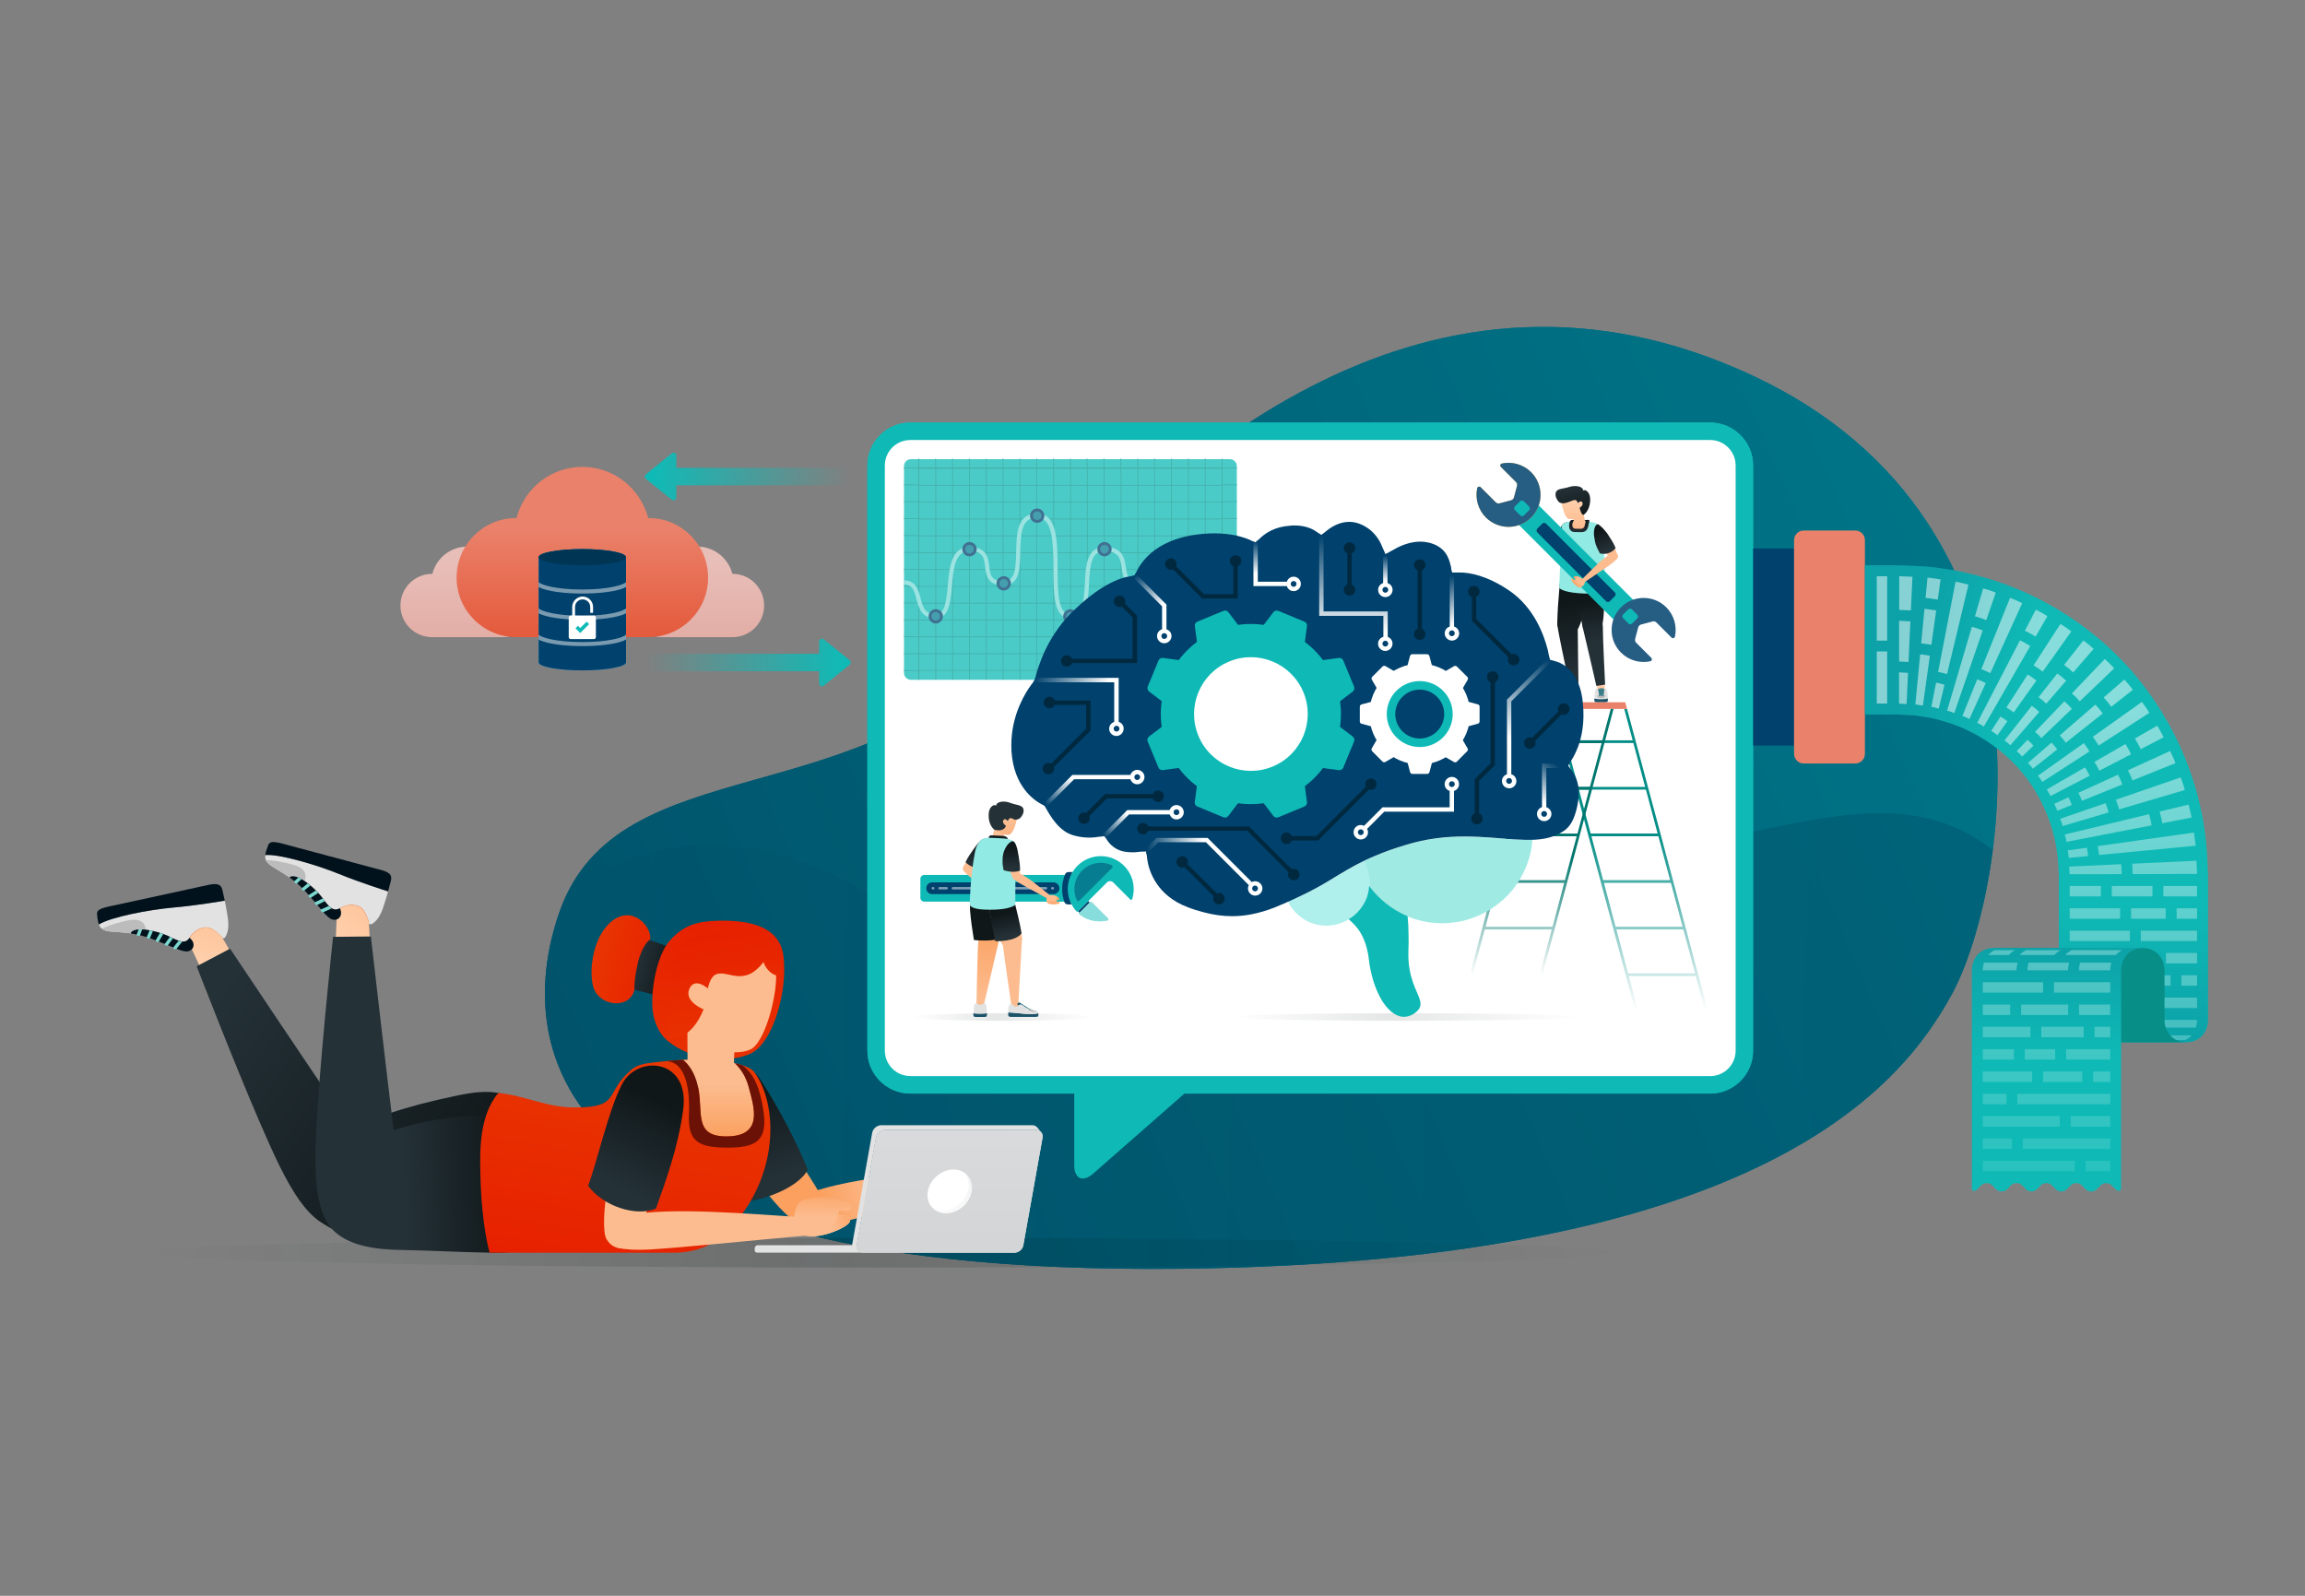 <svg xmlns="http://www.w3.org/2000/svg" enable-background="new 0 0 325 225" viewBox="0 0 325 225" id="education-with-artificial-intelligence"><rect x="0" y="0" width="325" height="225" fill="#808080" stroke="none"/><linearGradient id="a" x1="1486.437" x2="1687.595" y1="76.527" y2="164.015" gradientTransform="matrix(-.933 0 -0 .942 1661.88 11.548)" gradientUnits="userSpaceOnUse"><stop offset="0" stop-color="#007487"></stop><stop offset="1" stop-color="#00536b"></stop></linearGradient><path fill="url(#a)" d="M275.1,140.38c-6.69,12.06-25.77,37.58-108.56,38.51c-98.56,1.1-92.05-37.94-87.61-50.42
		c8.31-23.39,42.94-13.1,63.81-38.08c22.32-26.72,59.2-58.52,104.36-37.44C292.26,74.02,282.97,126.22,275.1,140.38z"></path><linearGradient id="b" x1="1486.437" x2="1687.595" y1="76.527" y2="164.015" gradientTransform="matrix(-.933 0 -0 .942 1661.88 11.548)" gradientUnits="userSpaceOnUse"><stop offset="0" stop-color="#007487"></stop><stop offset="1" stop-color="#00536b"></stop></linearGradient><path fill="url(#b)" d="M275.1,140.38c-6.69,12.06-25.77,37.58-108.56,38.51c-98.56,1.1-92.05-37.94-87.61-50.42
		c8.31-23.39,42.94-13.1,63.81-38.08c22.32-26.72,59.2-58.52,104.36-37.44C292.26,74.02,282.97,126.22,275.1,140.38z"></path><linearGradient id="c" x1="84.974" x2="262.485" y1="144.317" y2="147.763" gradientUnits="userSpaceOnUse"><stop offset="0" stop-color="#00536b"></stop><stop offset="1" stop-color="#003955"></stop></linearGradient><path fill="url(#c)" d="M275.1,140.38c2.31-4.15,4.73-11.58,5.87-20.54c-14.51-11.18-30.3-1.71-67.91,4.6
		c-46.8,7.85-59.69,21-88.66,2.68c-19.72-12.47-34.59-8.25-44.25-1.48c-0.45,0.89-0.88,1.81-1.23,2.82
		c-4.43,12.48-10.94,51.53,87.61,50.42C249.33,177.97,268.41,152.44,275.1,140.38z" opacity=".25"></path><linearGradient id="d" x1="20.911" x2="228.282" y1="176.629" y2="176.629" gradientUnits="userSpaceOnUse"><stop offset=".002" stop-color="#021111" stop-opacity="0"></stop><stop offset=".455" stop-color="#021111"></stop><stop offset="1" stop-color="#021111" stop-opacity="0"></stop></linearGradient><ellipse cx="123.99" cy="176.63" fill="url(#d)" opacity=".15" rx="103.52" ry="2.1"></ellipse><path fill="#0FBAB6" d="M241.13,59.58H128.35c-3.33,0-6.05,2.72-6.05,6.05v82.51c0,3.33,2.72,6.05,6.05,6.05h4.99h10.22h97.57
			c3.33,0,6.05-2.72,6.05-6.05V65.63C247.19,62.3,244.46,59.58,241.13,59.58z"></path><path fill="#0FBAB6" d="M241.13,59.58H128.35c-3.33,0-6.05,2.72-6.05,6.05v82.51c0,3.33,2.72,6.05,6.05,6.05h4.99h10.22h97.57
			c3.33,0,6.05-2.72,6.05-6.05V65.63C247.19,62.3,244.46,59.58,241.13,59.58z"></path><path fill="#FFF" d="M128.35,151.72c-1.98,0-3.59-1.61-3.59-3.59V65.63c0-1.98,1.61-3.59,3.59-3.59h112.78
			c1.98,0,3.59,1.61,3.59,3.59v82.51c0,1.98-1.61,3.59-3.59,3.59H128.35z"></path><path fill="#0FBAB6" d="M151.47,164.26c0,1.96,1.2,2.5,2.67,1.21l12.87-11.29h-15.54V164.26z"></path><linearGradient id="e" x1="128.862" x2="154.005" y1="143.389" y2="143.389" gradientUnits="userSpaceOnUse"><stop offset=".002" stop-color="#fff"></stop><stop offset=".455" stop-color="#021111"></stop><stop offset="1" stop-color="#fff"></stop></linearGradient><ellipse cx="141.36" cy="143.39" fill="url(#e)" opacity=".1" rx="12.55" ry=".53"></ellipse><linearGradient id="f" x1="173.754" x2="222.398" y1="143.389" y2="143.389" gradientUnits="userSpaceOnUse"><stop offset=".002" stop-color="#fff"></stop><stop offset=".455" stop-color="#021111"></stop><stop offset="1" stop-color="#fff"></stop></linearGradient><ellipse cx="197.93" cy="143.39" fill="url(#f)" opacity=".1" rx="24.28" ry=".53"></ellipse><g opacity=".75"><path fill="#0FBAB6" d="M174.39,94.87c0,0.54-0.44,0.98-0.98,0.98h-44.97c-0.54,0-0.98-0.44-0.98-0.98V65.72
				c0-0.54,0.44-0.98,0.98-0.98h44.97c0.54,0,0.98,0.44,0.98,0.98V94.87z"></path><path fill="#079992" d="M129.5,95.85h0.13v-1.25h2.25v1.25h0.13v-1.25h2.25v1.25h0.13v-1.25h2.25v1.25h0.13v-1.25H139v1.25h0.13
				v-1.25h2.25v1.25h0.13v-1.25h2.25v1.25h0.13v-1.25h2.25v1.25h0.13v-1.25h2.25v1.25h0.13v-1.25h2.25v1.25H151v-1.25h2.25v1.25
				h0.13v-1.25h2.25v1.25h0.13v-1.25h2.25v1.25h0.13v-1.25h2.25v1.25h0.13v-1.25h2.25v1.25h0.13v-1.25h2.25v1.25h0.13v-1.25h2.25
				v1.25h0.13v-1.25h2.25v1.25H170v-1.25h2.25v1.25h0.13v-1.25h2.02v-0.13h-2.02v-2.25h2.02V92.1h-2.02v-2.25h2.02v-0.13h-2.02
				v-2.25h2.02v-0.13h-2.02v-2.25h2.02v-0.13h-2.02v-2.25h2.02v-0.13h-2.02v-2.25h2.02v-0.13h-2.02v-2.25h2.02v-0.13h-2.02v-2.25
				h2.02v-0.13h-2.02v-2.25h2.02v-0.13h-2.02v-2.25h2.02v-0.13h-2.02v-2.25h2.02v-0.13h-2.02v-2.25h2.02v-0.13h-2.02v-1.25h-0.13
				v1.25H170v-1.25h-0.13v1.25h-2.25v-1.25h-0.13v1.25h-2.25v-1.25h-0.13v1.25h-2.25v-1.25h-0.13v1.25h-2.25v-1.25h-0.13v1.25h-2.25
				v-1.25h-0.13v1.25h-2.25v-1.25h-0.13v1.25h-2.25v-1.25h-0.13v1.25H151v-1.25h-0.13v1.25h-2.25v-1.25h-0.13v1.25h-2.25v-1.25
				h-0.13v1.25h-2.25v-1.25h-0.13v1.25h-2.25v-1.25h-0.13v1.25h-2.25v-1.25H139v1.25h-2.25v-1.25h-0.13v1.25h-2.25v-1.25h-0.13v1.25
				h-2.25v-1.25h-0.13v1.25h-2.25v-1.25h-0.13v1.25h-2.04v0.13h2.04v2.25h-2.04v0.13h2.04v2.25h-2.04v0.13h2.04v2.25h-2.04v0.13
				h2.04v2.25h-2.04v0.13h2.04v2.25h-2.04v0.13h2.04v2.25h-2.04v0.13h2.04v2.25h-2.04v0.13h2.04v2.25h-2.04v0.13h2.04v2.25h-2.04
				v0.13h2.04v2.25h-2.04v0.13h2.04v2.25h-2.04v0.13h2.04v2.25h-2.04v0.13h2.04V95.85z M170,66.11h2.25v2.25H170V66.11z M170,68.49
				h2.25v2.25H170V68.49z M170,70.86h2.25v2.25H170V70.86z M170,73.24h2.25v2.25H170V73.24z M170,75.61h2.25v2.25H170V75.61z
				 M170,77.99h2.25v2.25H170V77.99z M170,80.36h2.25v2.25H170V80.36z M170,82.73h2.25v2.25H170V82.73z M170,85.11h2.25v2.25H170
				V85.11z M170,87.48h2.25v2.25H170V87.48z M170,89.86h2.25v2.25H170V89.86z M170,92.23h2.25v2.25H170V92.23z M167.62,66.11h2.25
				v2.25h-2.25V66.11z M167.62,68.49h2.25v2.25h-2.25V68.49z M167.62,70.86h2.25v2.25h-2.25V70.86z M167.62,73.24h2.25v2.25h-2.25
				V73.24z M167.62,75.61h2.25v2.25h-2.25V75.61z M167.62,77.99h2.25v2.25h-2.25V77.99z M167.62,80.36h2.25v2.25h-2.25V80.36z
				 M167.62,82.73h2.25v2.25h-2.25V82.73z M167.62,85.11h2.25v2.25h-2.25V85.11z M167.62,87.48h2.25v2.25h-2.25V87.48z
				 M167.62,89.86h2.25v2.25h-2.25V89.86z M167.62,92.23h2.25v2.25h-2.25V92.23z M165.25,66.11h2.25v2.25h-2.25V66.11z
				 M165.25,68.49h2.25v2.25h-2.25V68.49z M165.25,70.86h2.25v2.25h-2.25V70.86z M165.25,73.24h2.25v2.25h-2.25V73.24z
				 M165.25,75.61h2.25v2.25h-2.25V75.61z M165.25,77.99h2.25v2.25h-2.25V77.99z M165.25,80.36h2.25v2.25h-2.25V80.36z
				 M165.25,82.73h2.25v2.25h-2.25V82.73z M165.25,85.11h2.25v2.25h-2.25V85.11z M165.25,87.48h2.25v2.25h-2.25V87.48z
				 M165.25,89.86h2.25v2.25h-2.25V89.86z M165.25,92.23h2.25v2.25h-2.25V92.23z M162.87,66.11h2.25v2.25h-2.25V66.11z
				 M162.87,68.49h2.25v2.25h-2.25V68.49z M162.87,70.86h2.25v2.25h-2.25V70.86z M162.87,73.24h2.25v2.25h-2.25V73.24z
				 M162.87,75.61h2.25v2.25h-2.25V75.61z M162.87,77.99h2.25v2.25h-2.25V77.99z M162.87,80.36h2.25v2.25h-2.25V80.36z
				 M162.87,82.73h2.25v2.25h-2.25V82.73z M162.87,85.11h2.25v2.25h-2.25V85.11z M162.87,87.48h2.25v2.25h-2.25V87.48z
				 M162.87,89.86h2.25v2.25h-2.25V89.86z M162.87,92.23h2.25v2.25h-2.25V92.23z M160.5,66.11h2.25v2.25h-2.25V66.11z M160.5,68.49
				h2.25v2.25h-2.25V68.49z M160.5,70.86h2.25v2.25h-2.25V70.86z M160.5,73.24h2.25v2.25h-2.25V73.24z M160.5,75.61h2.25v2.25h-2.25
				V75.61z M160.5,77.99h2.25v2.25h-2.25V77.99z M160.5,80.36h2.25v2.25h-2.25V80.36z M160.5,82.73h2.25v2.25h-2.25V82.73z
				 M160.5,85.11h2.25v2.25h-2.25V85.11z M160.5,87.48h2.25v2.25h-2.25V87.48z M160.5,89.86h2.25v2.25h-2.25V89.86z M160.5,92.23
				h2.25v2.25h-2.25V92.23z M158.12,66.11h2.25v2.25h-2.25V66.11z M158.12,68.49h2.25v2.25h-2.25V68.49z M158.12,70.86h2.25v2.25
				h-2.25V70.86z M158.12,73.24h2.25v2.25h-2.25V73.24z M158.12,75.61h2.25v2.25h-2.25V75.61z M158.12,77.99h2.25v2.25h-2.25V77.99z
				 M158.12,80.36h2.25v2.25h-2.25V80.36z M158.12,82.73h2.25v2.25h-2.25V82.73z M158.12,85.11h2.25v2.25h-2.25V85.11z
				 M158.12,87.48h2.25v2.25h-2.25V87.48z M158.12,89.86h2.25v2.25h-2.25V89.86z M158.12,92.23h2.25v2.25h-2.25V92.23z
				 M155.75,66.11h2.25v2.25h-2.25V66.11z M155.75,68.49h2.25v2.25h-2.25V68.49z M155.75,70.86h2.25v2.25h-2.25V70.86z
				 M155.75,73.24h2.25v2.25h-2.25V73.24z M155.75,75.61h2.25v2.25h-2.25V75.61z M155.75,77.99h2.25v2.25h-2.25V77.99z
				 M155.75,80.36h2.25v2.25h-2.25V80.36z M155.75,82.73h2.25v2.25h-2.25V82.73z M155.75,85.11h2.25v2.25h-2.25V85.11z
				 M155.75,87.48h2.25v2.25h-2.25V87.48z M155.75,89.86h2.25v2.25h-2.25V89.86z M155.75,92.23h2.25v2.25h-2.25V92.23z
				 M153.37,66.11h2.25v2.25h-2.25V66.11z M153.37,68.49h2.25v2.25h-2.25V68.49z M153.37,70.86h2.25v2.25h-2.25V70.86z
				 M153.37,73.24h2.25v2.25h-2.25V73.24z M153.37,75.61h2.25v2.25h-2.25V75.61z M153.37,77.99h2.25v2.25h-2.25V77.99z
				 M153.37,80.36h2.25v2.25h-2.25V80.36z M153.37,82.73h2.25v2.25h-2.25V82.73z M153.37,85.11h2.25v2.25h-2.25V85.11z
				 M153.37,87.48h2.25v2.25h-2.25V87.48z M153.37,89.86h2.25v2.25h-2.25V89.86z M153.37,92.23h2.25v2.25h-2.25V92.23z M151,66.11
				h2.25v2.25H151V66.11z M151,68.49h2.25v2.25H151V68.49z M151,70.86h2.25v2.25H151V70.86z M151,73.24h2.25v2.25H151V73.24z
				 M151,75.61h2.25v2.25H151V75.61z M151,77.99h2.25v2.25H151V77.99z M151,80.36h2.25v2.25H151V80.36z M151,82.73h2.25v2.25H151
				V82.73z M151,85.11h2.25v2.25H151V85.11z M151,87.48h2.25v2.25H151V87.48z M151,89.86h2.25v2.25H151V89.86z M151,92.23h2.25v2.25
				H151V92.23z M148.63,66.11h2.25v2.25h-2.25V66.11z M148.63,68.49h2.25v2.25h-2.25V68.49z M148.63,70.86h2.25v2.25h-2.25V70.86z
				 M148.63,73.24h2.25v2.25h-2.25V73.24z M148.63,75.61h2.25v2.25h-2.25V75.61z M148.63,77.99h2.25v2.25h-2.25V77.99z
				 M148.63,80.36h2.25v2.25h-2.25V80.36z M148.63,82.73h2.25v2.25h-2.25V82.73z M148.63,85.11h2.25v2.25h-2.25V85.11z
				 M148.63,87.48h2.25v2.25h-2.25V87.48z M148.63,89.86h2.25v2.25h-2.25V89.86z M148.63,92.23h2.25v2.25h-2.25V92.23z
				 M146.25,66.11h2.25v2.25h-2.25V66.11z M146.25,68.49h2.25v2.25h-2.25V68.49z M146.25,70.86h2.25v2.25h-2.25V70.86z
				 M146.25,73.24h2.25v2.25h-2.25V73.24z M146.25,75.61h2.25v2.25h-2.25V75.61z M146.25,77.99h2.25v2.25h-2.25V77.99z
				 M146.25,80.36h2.25v2.25h-2.25V80.36z M146.25,82.73h2.25v2.25h-2.25V82.73z M146.25,85.11h2.25v2.25h-2.25V85.11z
				 M146.25,87.48h2.25v2.25h-2.25V87.48z M146.25,89.86h2.25v2.25h-2.25V89.86z M146.25,92.23h2.25v2.25h-2.25V92.23z
				 M143.88,66.11h2.25v2.25h-2.25V66.11z M143.88,68.49h2.25v2.25h-2.25V68.49z M143.88,70.86h2.25v2.25h-2.25V70.86z
				 M143.88,73.24h2.25v2.25h-2.25V73.24z M143.88,75.61h2.25v2.25h-2.25V75.61z M143.88,77.99h2.25v2.25h-2.25V77.99z
				 M143.88,80.36h2.25v2.25h-2.25V80.36z M143.88,82.73h2.25v2.25h-2.25V82.73z M143.88,85.11h2.25v2.25h-2.25V85.11z
				 M143.88,87.48h2.25v2.25h-2.25V87.48z M143.88,89.86h2.25v2.25h-2.25V89.86z M143.88,92.23h2.25v2.25h-2.25V92.23z M141.5,66.11
				h2.25v2.25h-2.25V66.11z M141.5,68.49h2.25v2.25h-2.25V68.49z M141.5,70.86h2.25v2.25h-2.25V70.86z M141.5,73.24h2.25v2.25h-2.25
				V73.24z M141.5,75.61h2.25v2.25h-2.25V75.61z M141.5,77.99h2.25v2.25h-2.25V77.99z M141.5,80.36h2.25v2.25h-2.25V80.36z
				 M141.5,82.73h2.25v2.25h-2.25V82.73z M141.5,85.11h2.25v2.25h-2.25V85.11z M141.5,87.48h2.25v2.25h-2.25V87.48z M141.5,89.86
				h2.25v2.25h-2.25V89.86z M141.5,92.23h2.25v2.25h-2.25V92.23z M139.13,66.11h2.25v2.25h-2.25V66.11z M139.13,68.49h2.25v2.25
				h-2.25V68.49z M139.13,70.86h2.25v2.25h-2.25V70.86z M139.13,73.24h2.25v2.25h-2.25V73.24z M139.13,75.61h2.25v2.25h-2.25V75.61z
				 M139.13,77.99h2.25v2.25h-2.25V77.99z M139.13,80.36h2.25v2.25h-2.25V80.36z M139.13,82.73h2.25v2.25h-2.25V82.73z
				 M139.13,85.11h2.25v2.25h-2.25V85.11z M139.13,87.48h2.25v2.25h-2.25V87.48z M139.13,89.86h2.25v2.25h-2.25V89.86z
				 M139.13,92.23h2.25v2.25h-2.25V92.23z M136.75,66.11H139v2.25h-2.25V66.11z M136.75,68.49H139v2.25h-2.25V68.49z M136.75,70.86
				H139v2.25h-2.25V70.86z M136.75,73.24H139v2.25h-2.25V73.24z M136.75,75.61H139v2.25h-2.25V75.61z M136.75,77.99H139v2.25h-2.25
				V77.99z M136.75,80.36H139v2.25h-2.25V80.36z M136.75,82.73H139v2.25h-2.25V82.73z M136.75,85.11H139v2.25h-2.25V85.11z
				 M136.75,87.48H139v2.25h-2.25V87.48z M136.75,89.86H139v2.25h-2.25V89.86z M136.75,92.23H139v2.25h-2.25V92.23z M134.38,66.11
				h2.25v2.25h-2.25V66.11z M134.38,68.49h2.25v2.25h-2.25V68.49z M134.38,70.86h2.25v2.25h-2.25V70.86z M134.38,73.24h2.25v2.25
				h-2.25V73.24z M134.38,75.61h2.25v2.25h-2.25V75.61z M134.38,77.99h2.25v2.25h-2.25V77.99z M134.38,80.36h2.25v2.25h-2.25V80.36z
				 M134.38,82.73h2.25v2.25h-2.25V82.73z M134.38,85.11h2.25v2.25h-2.25V85.11z M134.38,87.48h2.25v2.25h-2.25V87.48z
				 M134.38,89.86h2.25v2.25h-2.25V89.86z M134.38,92.23h2.25v2.25h-2.25V92.23z M132.01,66.11h2.25v2.25h-2.25V66.11z
				 M132.01,68.49h2.25v2.25h-2.25V68.49z M132.01,70.86h2.25v2.25h-2.25V70.86z M132.01,73.24h2.25v2.25h-2.25V73.24z
				 M132.01,75.61h2.25v2.25h-2.25V75.61z M132.01,77.99h2.25v2.25h-2.25V77.99z M132.01,80.36h2.25v2.25h-2.25V80.36z
				 M132.01,82.73h2.25v2.25h-2.25V82.73z M132.01,85.11h2.25v2.25h-2.25V85.11z M132.01,87.48h2.25v2.25h-2.25V87.48z
				 M132.01,89.86h2.25v2.25h-2.25V89.86z M132.01,92.23h2.25v2.25h-2.25V92.23z M129.63,66.11h2.25v2.25h-2.25V66.11z
				 M129.63,68.49h2.25v2.25h-2.25V68.49z M129.63,70.86h2.25v2.25h-2.25V70.86z M129.63,73.24h2.25v2.25h-2.25V73.24z
				 M129.63,75.61h2.25v2.25h-2.25V75.61z M129.63,77.99h2.25v2.25h-2.25V77.99z M129.63,80.36h2.25v2.25h-2.25V80.36z
				 M129.63,82.73h2.25v2.25h-2.25V82.73z M129.63,85.11h2.25v2.25h-2.25V85.11z M129.63,87.48h2.25v2.25h-2.25V87.48z
				 M129.63,89.86h2.25v2.25h-2.25V89.86z M129.63,92.23h2.25v2.25h-2.25V92.23z"></path><path fill="#78D9D6" d="M165.14,92.13c-2.46,0-2.72-2.86-2.95-5.39c-0.23-2.54-0.48-4.2-1.78-4.2c-1.9,0-2.08-1.3-2.25-2.45
					c-0.18-1.27-0.34-2.37-2.43-2.37c-1.82,0-2.04,1.79-2.18,4.53c-0.11,2.32-0.24,4.96-2.63,4.96c-2.35,0-2.37-3.41-2.39-7.02
					c-0.02-3.54-0.04-7.19-2.3-7.19c-2.12,0-2.32,1.9-2.37,4.79c-0.04,2.33-0.09,4.74-2.35,4.74c-2.3,0-2.47-1.45-2.61-2.62
					c-0.15-1.23-0.26-2.2-2.21-2.2c-2.04,0-2.26,2.48-2.47,4.89c-0.2,2.26-0.41,4.59-2.29,4.59c-2,0-2.39-1.51-2.71-2.72
					c-0.33-1.27-0.59-2.05-1.77-2.05v-0.59c1.69,0,2.03,1.32,2.34,2.49c0.32,1.23,0.59,2.28,2.14,2.28c1.26,0,1.49-1.6,1.71-4.05
					c0.22-2.54,0.48-5.42,3.05-5.42c2.47,0,2.64,1.51,2.79,2.71c0.14,1.18,0.25,2.1,2.03,2.1c1.57,0,1.72-1.57,1.77-4.17
					c0.05-2.52,0.1-5.37,2.96-5.37c2.84,0,2.86,3.95,2.88,7.78c0.02,3.31,0.03,6.43,1.8,6.43c1.71,0,1.91-1.66,2.05-4.4
					c0.11-2.39,0.24-5.09,2.76-5.09c2.6,0,2.83,1.6,3.02,2.88c0.18,1.24,0.34,1.94,1.66,1.94c1.93,0,2.15,2.41,2.36,4.73
					c0.27,2.93,0.58,4.86,2.37,4.86c1.78,0,1.89-3.43,1.99-6.75c0.12-3.76,0.24-7.66,2.79-7.66c2.6,0,2.68,2.81,2.76,5.29
					c0.08,2.61,0.24,4.2,1.7,4.2v0.59c-2.14,0-2.21-2.42-2.29-4.77c-0.09-2.85-0.29-4.72-2.17-4.72c-1.98,0-2.1,3.6-2.21,7.09
					C167.6,88.57,167.49,92.13,165.14,92.13z"></path><path fill="#00416D" d="M132.95,86.9c0-0.56-0.45-1.01-1.01-1.01c-0.56,0-1.01,0.45-1.01,1.01c0,0.56,0.45,1.01,1.01,1.01
					C132.5,87.91,132.95,87.46,132.95,86.9z"></path><path fill="#0FBAB6" d="M132.55,86.9c0-0.34-0.27-0.61-0.61-0.61c-0.34,0-0.61,0.27-0.61,0.61
					c0,0.34,0.27,0.61,0.61,0.61C132.28,87.51,132.55,87.24,132.55,86.9z" opacity=".5"></path><path fill="#00416D" d="M137.71,77.43c0-0.56-0.45-1.01-1.01-1.01c-0.56,0-1.01,0.45-1.01,1.01c0,0.56,0.45,1.01,1.01,1.01
					C137.26,78.44,137.71,77.99,137.71,77.43z"></path><path fill="#0FBAB6" d="M137.31,77.43c0-0.34-0.27-0.61-0.61-0.61c-0.34,0-0.61,0.27-0.61,0.61
					c0,0.34,0.27,0.61,0.61,0.61C137.04,78.04,137.31,77.76,137.31,77.43z" opacity=".5"></path><path fill="#00416D" d="M142.53,82.25c0-0.56-0.45-1.01-1.01-1.01c-0.56,0-1.01,0.45-1.01,1.01c0,0.56,0.45,1.01,1.01,1.01
					C142.08,83.25,142.53,82.8,142.53,82.25z"></path><path fill="#0FBAB6" d="M142.13,82.25c0-0.34-0.27-0.61-0.61-0.61c-0.34,0-0.61,0.27-0.61,0.61
					c0,0.34,0.27,0.61,0.61,0.61C141.86,82.86,142.13,82.58,142.13,82.25z" opacity=".5"></path><path fill="#00416D" d="M147.25,72.71c0-0.56-0.45-1.01-1.01-1.01s-1.01,0.45-1.01,1.01c0,0.56,0.45,1.01,1.01,1.01
					S147.25,73.27,147.25,72.71z"></path><path fill="#0FBAB6" d="M146.85,72.71c0-0.34-0.27-0.61-0.61-0.61c-0.34,0-0.61,0.27-0.61,0.61
					s0.27,0.61,0.61,0.61C146.58,73.32,146.85,73.05,146.85,72.71z" opacity=".5"></path><path fill="#00416D" d="M151.93,86.92c0-0.56-0.45-1.01-1.01-1.01c-0.56,0-1.01,0.45-1.01,1.01c0,0.56,0.45,1.01,1.01,1.01
					C151.48,87.93,151.93,87.48,151.93,86.92z"></path><path fill="#0FBAB6" d="M151.54,86.92c0-0.34-0.27-0.61-0.61-0.61c-0.34,0-0.61,0.27-0.61,0.61
					c0,0.34,0.27,0.61,0.61,0.61C151.26,87.53,151.54,87.26,151.54,86.92z" opacity=".5"></path><path fill="#00416D" d="M156.74,77.43c0-0.56-0.45-1.01-1.01-1.01c-0.56,0-1.01,0.45-1.01,1.01c0,0.56,0.45,1.01,1.01,1.01
					C156.29,78.44,156.74,77.99,156.74,77.43z"></path><path fill="#0FBAB6" d="M156.34,77.43c0-0.34-0.27-0.61-0.61-0.61c-0.34,0-0.61,0.27-0.61,0.61
					c0,0.34,0.27,0.61,0.61,0.61C156.07,78.04,156.34,77.76,156.34,77.43z" opacity=".5"></path><path fill="#00416D" d="M161.42,82.25c0-0.56-0.45-1.01-1.01-1.01c-0.56,0-1.01,0.45-1.01,1.01c0,0.56,0.45,1.01,1.01,1.01
					C160.97,83.25,161.42,82.8,161.42,82.25z"></path><circle cx="160.41" cy="82.25" r=".61" fill="#0FBAB6" opacity=".5"></circle><g><path fill="#00416D" d="M166.15,91.84c0-0.56-0.45-1.01-1.01-1.01c-0.56,0-1.01,0.45-1.01,1.01c0,0.56,0.45,1.01,1.01,1.01
					C165.7,92.84,166.15,92.39,166.15,91.84z"></path><path fill="#0FBAB6" d="M165.75,91.84c0-0.34-0.27-0.61-0.61-0.61s-0.61,0.27-0.61,0.61
					c0,0.34,0.27,0.61,0.61,0.61S165.75,92.17,165.75,91.84z" opacity=".5"></path></g><g><path fill="#00416D" d="M170.94,77.43c0-0.56-0.45-1.01-1.01-1.01c-0.56,0-1.01,0.45-1.01,1.01c0,0.56,0.45,1.01,1.01,1.01
					C170.49,78.44,170.94,77.99,170.94,77.43z"></path><path fill="#0FBAB6" d="M170.54,77.43c0-0.34-0.27-0.61-0.61-0.61c-0.34,0-0.61,0.27-0.61,0.61
					c0,0.34,0.27,0.61,0.61,0.61C170.27,78.04,170.54,77.76,170.54,77.43z" opacity=".5"></path></g></g><path fill="#FCBC8F" d="M219.65,77.04c0,0-0.27,1.41-0.27,1.84c0,0.31,0.49,0.63,0.91,0.36c0.22-0.14,0.59-0.93,0.8-1.74
							C221.25,76.88,219.74,76.95,219.65,77.04z"></path><linearGradient id="g" x1="1373.508" x2="1372.416" y1="691.858" y2="694.646" gradientTransform="scale(-1 1) rotate(-34.863 -406.783 2922.95)" gradientUnits="userSpaceOnUse"><stop offset="0" stop-color="#101719"></stop><stop offset="1" stop-color="#243137"></stop></linearGradient><path fill="url(#g)" d="M221.93,74.76c0.11,1.29,0.13,2.23,0.01,3.17c-0.6,0.42-1.84,0.35-2.46-0.2
							c0.12-0.77,0.17-1.09,0.34-2.07c0.18-1.03,0.24-1.98,1.16-2.01C221.47,73.64,221.86,74.02,221.93,74.76z"></path><linearGradient id="h" x1="45.648" x2="46.41" y1="29.12" y2="39.495" gradientTransform="scale(-1 1) rotate(10.872 -380.068 -1346.44)" gradientUnits="userSpaceOnUse"><stop offset="0" stop-color="#101719"></stop><stop offset="1" stop-color="#243137"></stop></linearGradient><path fill="url(#h)" d="M219.86,83.07c0.05-0.57,0.01-1.9,1.08-1.99c1.45-0.13,2.68,0.73,2.58,3.13
						c-0.1,2.47-0.81,4.14-1.05,4.49c-0.4,0.59-2.81,0.53-2.87-0.56C219.52,86.91,219.78,84.02,219.86,83.07z"></path><linearGradient id="i" x1="-382.396" x2="-385.581" y1="109.77" y2="113.056" gradientTransform="scale(-1 1) rotate(-.676 -1450.97 -13208.74)" gradientUnits="userSpaceOnUse"><stop offset="0" stop-color="#ffd1ae"></stop><stop offset="1" stop-color="#f9ac78"></stop></linearGradient><path fill="url(#i)" d="M225.28,97.4L225,95.96c0,0,1.16-0.22,1.18-0.02c0.02,0.14,0.09,0.99,0.11,1.27
								C226.23,97.36,225.31,97.42,225.28,97.4z"></path><linearGradient id="j" x1="68.566" x2="67.677" y1="85.312" y2="90.53" gradientTransform="matrix(-1 0 0 1 292.646 0)" gradientUnits="userSpaceOnUse"><stop offset="0" stop-color="#101719"></stop><stop offset="1" stop-color="#243137"></stop></linearGradient><path fill="url(#j)" d="M226.32,96.53c0,0-0.32-6.35-0.32-7.9c0-0.85-0.12-2.37-1.66-2.01
								c-1.54,0.36-1.28,1.45-1.05,2.38c0.52,2.12,1.79,7.71,1.79,7.71L226.32,96.53z"></path><path fill="#E2E2E2" d="M225.76,98.59c-0.41-0.01-0.76-0.04-0.95-0.1c0,0.02,0,0.03,0,0.05c0,0,0,0,0,0
								c0-0.21,0.01-0.46,0.03-0.7c0.02-0.25,0.06-0.42,0.12-0.55c0.03-0.07,0.06-0.13,0.1-0.17c0.06-0.08,0.1-0.04,0.18-0.01
								c0.15,0.06,0.22,0.24,0.51,0.24c0.29,0,0.44-0.13,0.53-0.24c0.05-0.06,0.12-0.07,0.18,0.01c0.04,0.05,0.07,0.11,0.1,0.17
								c0.06,0.13,0.1,0.3,0.12,0.55c0.02,0.22,0.02,0.45,0.03,0.65C226.52,98.56,226.17,98.59,225.76,98.59z"></path><path fill="#1C5268" d="M224.81,98.49c0.19,0.07,0.54,0.1,0.95,0.1c0.41-0.01,0.76-0.04,0.95-0.1c0,0.02,0,0.05,0,0.08
								c0,0.08-0.01,0.17-0.02,0.26c-0.01,0.11-0.07,0.16-0.22,0.18c-0.14,0.02-0.37,0.01-0.72,0.01c-0.34,0.01-0.57,0.01-0.72-0.01
								c-0.15-0.02-0.21-0.07-0.22-0.18c-0.01-0.09-0.02-0.17-0.02-0.26C224.81,98.54,224.81,98.52,224.81,98.49z"></path><path fill="#BCBCBC" d="M225.77,97.97c0,0,0.01,0,0.01,0c0,0,0.01,0,0.01,0c0.35,0,0.55,0.02,0.55,0.18
								c0,0.03-0.01,0.07-0.04,0.11c-0.09,0.11-0.26,0.17-0.5,0.17c-0.01,0-0.01,0-0.02,0c0,0-0.01,0-0.01,0c0,0-0.01,0-0.01,0
								c-0.01,0-0.01,0-0.02,0c-0.24,0-0.41-0.06-0.5-0.17c-0.03-0.04-0.04-0.08-0.04-0.11C225.22,97.99,225.42,97.97,225.77,97.97z
								"></path><path fill="#1C5268" d="M225.33,97.16c0,0,0.16-0.12,0.46-0.12c0.29,0,0.43,0.14,0.43,0.14s-0.04,0.19-0.09,0.58
								c-0.02,0.14-0.03,0.29-0.03,0.36c0,0-0.15-0.03-0.31-0.03c-0.17,0-0.33,0.03-0.33,0.03c-0.01-0.07-0.01-0.22-0.03-0.36
								C225.37,97.37,225.33,97.16,225.33,97.16z"></path><path fill="#7CD8CF" d="M225.35,97.26c0,0.03,0.01,0.06,0.01,0.09c0.32-0.24,0.71-0.08,0.83-0.02
								c0.01-0.04,0.01-0.06,0.02-0.09C226.05,97.18,225.68,97.03,225.35,97.26z M225.42,97.75c0,0.01,0,0.01,0,0.02
								c0,0.02,0.01,0.05,0.01,0.07c0.25-0.14,0.54-0.07,0.68-0.02c0-0.02,0-0.03,0.01-0.05c0-0.01,0-0.02,0.01-0.04
								C225.97,97.68,225.68,97.62,225.42,97.75z M225.38,97.5c0,0.03,0.01,0.06,0.01,0.09c0.28-0.19,0.62-0.08,0.75-0.02
								c0-0.03,0.01-0.06,0.01-0.09C226.01,97.42,225.68,97.33,225.38,97.5z M225.45,98c0,0.03,0,0.06,0.01,0.09
								c0.23-0.11,0.5-0.06,0.64-0.02c0-0.03,0-0.06,0.01-0.09C225.95,97.94,225.69,97.9,225.45,98z"></path><linearGradient id="k" x1="70.979" x2="70.091" y1="120.807" y2="126.025" gradientTransform="scale(-1 1) rotate(-3.078 -747.54 5599.86)" gradientUnits="userSpaceOnUse"><stop offset="0" stop-color="#101719"></stop><stop offset="1" stop-color="#243137"></stop></linearGradient><path fill="url(#k)" d="M222.28,82.89c-0.05-0.56-0.31-1.87,0.72-2.15c1.4-0.38,3.12,0.34,3.19,2.74
						c0.04,1.35-0.05,4.08-0.3,4.68c-0.58,1.39-2.46,1.31-2.72,0.3C222.87,87.25,222.37,83.87,222.28,82.89z"></path><path fill="#92EAE4" d="M220.12,75.88c0.05-1.15,0.06-1.31,0.08-1.63c0.02-0.31,0.24-0.51,0.76-0.63
						c0.79-0.18,1.96-0.17,2.86-0.09c1.67,0.15,1.88,0.65,2,1.37c0.63,3.69,0.39,8.26,0.39,8.26s-0.22,0.54-1.91,0.54
						c-2.76,0-3.97-0.38-4.46-0.78C219.98,80.1,220.07,77.07,220.12,75.88z"></path><path fill="none" stroke="#00425A" stroke-miterlimit="10" stroke-width=".086" d="M221.47,97.4"></path><path fill="#E2E2E2" d="M218.84,98.25c0.17-0.08,0.43-0.13,0.76-0.26c0.01,0.02,0.06,0.1,0.28,0.07c0.26-0.04,0.7-0.25,1-0.5
							s0.44-0.29,0.59-0.15c0,0,0.05-0.06,0.07-0.13c0.09,0.07,0.26,0.17,0.49,0.15c0.23-0.02,0.36-0.18,0.45-0.25
							c0.06-0.04,0.11-0.06,0.16,0c0.1,0.12,0.18,0.28,0.21,0.59c0.02,0.19,0.03,0.4,0.03,0.57c-0.06,0-0.96,0.06-1.72,0.16
							c-0.78,0.11-2.1,0.17-2.53,0.01C218.66,98.41,218.71,98.31,218.84,98.25z"></path><path fill="#1C5268" d="M218.64,98.51c0.43,0.15,1.75,0.1,2.53-0.01c0.76-0.11,1.66-0.16,1.72-0.16c0,0.14,0,0.27,0.01,0.34
							c0,0.16-0.04,0.29-0.4,0.29c-0.36,0.01-2.1,0.03-2.86,0.04c-0.76,0.01-0.97,0.05-0.99-0.18
							C218.65,98.73,218.63,98.61,218.64,98.51z"></path><path fill="#E54600" d="M221.54,97.3c-0.03,0.06-0.06,0.11-0.06,0.11s0.22,0.25,0.57,0.21c0.26-0.03,0.38-0.31,0.48-0.43
							c0.01-0.01,0-0.02-0.01-0.01c-0.02,0.02-0.05,0.04-0.07,0.06c-0.09,0.08-0.21,0.18-0.4,0.2c-0.02,0-0.04,0-0.06,0h0
							C221.78,97.45,221.63,97.36,221.54,97.3z"></path><path fill="#BC5000" d="M221.12 97.38c.01 0 .01-.01.02-.01 0 0 0 0 0 0 0 0 0 0 0 0C221.13 97.37 221.13 97.37 221.12 97.38 221.12 97.38 221.12 97.38 221.12 97.38zM222.97 98.04L222.97 98.04c0-.01 0-.02 0-.03C222.97 98.02 222.97 98.03 222.97 98.04zM220.96 97.39C220.96 97.39 220.96 97.39 220.96 97.39c-.01 0-.01.01-.02.01 0 0 0 0 0 0C220.95 97.4 220.96 97.4 220.96 97.39z"></path><linearGradient id="l" x1="-347.154" x2="-350.207" y1="159.971" y2="163.121" gradientTransform="scale(-1 1) rotate(-14.614 -532.703 -361.042)" gradientUnits="userSpaceOnUse"><stop offset="0" stop-color="#ffd1ae"></stop><stop offset="1" stop-color="#f9ac78"></stop></linearGradient><path fill="url(#l)" d="M222.04,97.62c-0.35,0.03-0.57-0.21-0.57-0.21c-0.04-0.03-0.06-0.07-0.08-0.09l-0.09-1.23
							c0,0,1.17-0.16,1.18,0.04c0.01,0.14,0.03,0.61,0.03,1.08C222.42,97.32,222.29,97.59,222.04,97.62z"></path><path fill="#1C5268" d="M220.88,97.55c-0.3,0.25-0.74,0.47-1,0.5c-0.22,0.03-0.27-0.05-0.28-0.07
								c0.18-0.07,0.39-0.17,0.6-0.31c0.61-0.39,0.91-0.7,1.11-0.7c0.2,0,0.26,0.17,0.22,0.29c-0.02,0.07-0.07,0.13-0.07,0.13
								C221.33,97.26,221.18,97.3,220.88,97.55z"></path><path fill="#7CD8CF" d="M220.62,97.39l0.22,0.19c0.01-0.01,0.02-0.02,0.04-0.03c0.02-0.01,0.03-0.03,0.05-0.04l-0.23-0.19
									c-0.01-0.01-0.02-0.01-0.03,0c-0.02,0.01-0.03,0.02-0.05,0.04C220.61,97.36,220.61,97.38,220.62,97.39z M220.45,97.5
									c-0.01-0.01-0.02-0.01-0.03,0c-0.02,0.01-0.03,0.02-0.05,0.03c-0.01,0.01-0.01,0.03,0,0.04l0.2,0.21
									c0.03-0.02,0.06-0.04,0.1-0.06L220.45,97.5z M220.87,97.21l0.23,0.18c0.04-0.02,0.08-0.04,0.11-0.05l-0.25-0.2
									c-0.01-0.01-0.02-0.01-0.03,0c-0.02,0.01-0.03,0.02-0.05,0.04C220.86,97.18,220.86,97.2,220.87,97.21z M220.18,97.68
									c-0.01-0.01-0.02-0.01-0.03-0.01c-0.02,0.01-0.03,0.02-0.05,0.03c-0.01,0.01-0.02,0.02-0.01,0.04l0.15,0.2
									c0.03-0.01,0.07-0.03,0.1-0.05L220.18,97.68z M219.85,97.84c-0.02,0.01-0.04,0.02-0.06,0.03c-0.01,0.01-0.02,0.02-0.01,0.04
									l0.1,0.15c0.04-0.01,0.07-0.01,0.12-0.03l-0.12-0.18C219.88,97.84,219.86,97.83,219.85,97.84z"></path><linearGradient id="m" x1="53.739" x2="54.498" y1="114.564" y2="124.897" gradientTransform="scale(-1 1) rotate(11.122 68.4 -1309.384)" gradientUnits="userSpaceOnUse"><stop offset="0" stop-color="#101719"></stop><stop offset="1" stop-color="#243137"></stop></linearGradient><path fill="url(#m)" d="M222.56,96.56c0,0-0.1-6.35-0.1-7.9c0-1.52-0.05-2.37-1.6-2.05c-1.55,0.32-1.41,0.97-1,3.11
							c0.41,2.14,1.46,6.98,1.46,6.98L222.56,96.56z"></path><path fill="#BCBCBC" d="M220,98.03C220,98.03,220,98.03,220,98.03L220,98.03C220,98.03,220,98.03,220,98.03
							c0.04-0.01,0.08-0.02,0.12-0.04c0.01,0.05,0.01,0.16-0.06,0.26c-0.08,0.11-0.23,0.16-0.45,0.17c-0.01,0-0.02,0-0.02,0
							c-0.54,0.01-0.81-0.05-0.88-0.07c0.03-0.04,0.07-0.07,0.13-0.1c0.17-0.08,0.43-0.13,0.76-0.26c0.01,0.01,0.02,0.04,0.06,0.05
							c0.04,0.02,0.11,0.03,0.22,0.01C219.92,98.05,219.96,98.04,220,98.03L220,98.03z"></path><linearGradient id="n" x1="222.668" x2="222.668" y1="72.659" y2="75.481" gradientUnits="userSpaceOnUse"><stop offset="0" stop-color="#101719"></stop><stop offset="1" stop-color="#243137"></stop></linearGradient><path fill="url(#n)" d="M223.88,73.3c-0.36,0-1.26,0.09-1.76,0.03c-0.43-0.05-0.64-0.03-0.75,0.14
						c-0.18,0.43-0.19,0.9,0,1.2c0.14,0.22,0.35,0.34,0.61,0.34c0.16,0,0.32,0,0.48,0.01c0.17,0,0.35,0.01,0.53,0.01
						c0.82,0,0.93-0.71,0.99-1.05c0.01-0.07,0.03-0.17,0.04-0.22C224.09,73.47,224.23,73.3,223.88,73.3z"></path><linearGradient id="o" x1="70.072" x2="70.072" y1="69.799" y2="75.641" gradientTransform="matrix(-1 -.002 -.002 1 292.864 1.065)" gradientUnits="userSpaceOnUse"><stop offset="0" stop-color="#ffd1ae"></stop><stop offset="1" stop-color="#f9ac78"></stop></linearGradient><path fill="url(#o)" d="M223.62,73.51c-0.25,0.19,0.05,1.05-0.79,1.05c-0.34,0-0.35-0.01-0.67-0.01
						c-0.49,0-0.59-0.53-0.33-1.06C222.58,73.43,222.75,73.43,223.62,73.51z"></path><linearGradient id="p" x1="64.381" x2="64.381" y1="81.624" y2="88.007" gradientTransform="scale(-1 1) rotate(5.762 31.578 -2772.72)" gradientUnits="userSpaceOnUse"><stop offset="0" stop-color="#ffd1ae"></stop><stop offset="1" stop-color="#f9ac78"></stop></linearGradient><path fill="url(#p)" d="M221.76,72.87c0,0,0.15,0.44,0.24,1.08c0.06,0.39,0.57,0.32,0.97,0.23
						c0.63-0.13,0.54-0.61,0.54-0.61s-0.28-1.41-0.4-1.88C223.01,71.27,221.77,72.42,221.76,72.87z"></path><linearGradient id="q" x1="76.189" x2="76.189" y1="59.716" y2="66.116" gradientTransform="scale(-1 1) rotate(-4.962 50.255 3503.53)" gradientUnits="userSpaceOnUse"><stop offset="0" stop-color="#ffd1ae"></stop><stop offset="1" stop-color="#f9ac78"></stop></linearGradient><path fill="url(#q)" d="M220.17,70.86c0.09,0.62,0.41,1.91,0.89,2.25c0.46,0.32,2.24-0.22,2.23-1.13
						c-0.01-0.59-0.15-1.36-0.25-1.82c-0.06-0.27-0.26-0.47-0.53-0.52C221.68,69.49,219.96,69.35,220.17,70.86z"></path><linearGradient id="r" x1="75.217" x2="76.759" y1="62.382" y2="57.895" gradientTransform="scale(-1 1) rotate(-4.962 50.255 3503.53)" gradientUnits="userSpaceOnUse"><stop offset="0" stop-color="#101719"></stop><stop offset="1" stop-color="#243137"></stop></linearGradient><path fill="url(#r)" d="M223.63,69.16c-0.16-0.1-0.43-0.01-0.43-0.01s0.05-0.26-0.29-0.44
						c-0.44-0.23-1.11-0.23-1.62-0.06c-0.82,0.27-1.64,0.22-1.87,0.66c-0.34,0.63,0.28,1.44,0.5,1.55c0.8,0.39,1.85-0.5,2.26-0.34
						c0.2,0.08,0.3,0.42,0.3,0.42s0.41-0.5,0.63-0.09c0.21,0.39-0.39,0.75-0.39,0.75s0.23,1,0.52,0.99c0.15,0,0.86-0.63,0.96-1.83
						C224.26,69.96,224.09,69.45,223.63,69.16z"></path><rect width="20.39" height="3.93" x="212.02" y="77.33" fill="#0FBAB6" transform="rotate(45.001 222.224 79.294)"></rect><path fill="#00416D" d="M216.75 74.54l.71-.71c.15-.15.39-.15.53 0l9.7 9.7c.15.15.15.39 0 .53l-.71.71c-.15.15-.39.15-.53 0l-9.7-9.7C216.61 74.92 216.61 74.68 216.75 74.54zM234.94 85.63c1.12 1.13 1.53 2.7 1.22 4.14-.05.21-.31.29-.47.13l-2.13-2.13c-.15-.15-.36-.2-.55-.15l-1.62.43c-.2.05-.35.21-.41.41l-.43 1.62c-.05.2 0 .41.15.55l2.13 2.13c.15.15.08.42-.13.47-1.45.31-3.02-.1-4.14-1.22-1.78-1.78-1.76-4.67.05-6.43C230.36 83.87 233.2 83.89 234.94 85.63z"></path><path fill="#FFF" d="M234.94,85.63c1.12,1.13,1.53,2.7,1.22,4.14c-0.05,0.21-0.31,0.29-0.47,0.13l-2.13-2.13
							c-0.15-0.15-0.36-0.2-0.55-0.15l-1.62,0.43c-0.2,0.05-0.35,0.21-0.41,0.41l-0.43,1.62c-0.05,0.2,0,0.41,0.15,0.55l2.13,2.13
							c0.15,0.15,0.08,0.42-0.13,0.47c-1.45,0.31-3.02-0.1-4.14-1.22c-1.78-1.78-1.76-4.67,0.05-6.43
							C230.36,83.87,233.2,83.89,234.94,85.63z" opacity=".15"></path><path fill="#0FBAB6" d="M230.13,87.91l0.71-0.71c0.15-0.15,0.15-0.39,0-0.53l-0.74-0.74c-0.15-0.15-0.39-0.15-0.53,0
						l-0.71,0.71c-0.15,0.15-0.15,0.39,0,0.53l0.74,0.74C229.74,88.06,229.98,88.06,230.13,87.91z"></path><path fill="#FFB83B" d="M215.89,66.58c-1.13-1.12-2.7-1.53-4.14-1.22c-0.21,0.05-0.29,0.31-0.13,0.47l2.13,2.13
							c0.15,0.15,0.2,0.36,0.15,0.55l-0.43,1.62c-0.05,0.2-0.21,0.35-0.41,0.41l-1.62,0.43c-0.2,0.05-0.41,0-0.55-0.15l-2.13-2.13
							c-0.15-0.15-0.42-0.08-0.47,0.13c-0.31,1.45,0.1,3.02,1.22,4.14c1.78,1.78,4.67,1.76,6.43-0.05
							C217.65,71.16,217.63,68.32,215.89,66.58z"></path><path fill="#00416D" d="M215.89,66.58c-1.13-1.12-2.7-1.53-4.14-1.22c-0.21,0.05-0.29,0.31-0.13,0.47l2.13,2.13
							c0.15,0.15,0.2,0.36,0.15,0.55l-0.43,1.62c-0.05,0.2-0.21,0.35-0.41,0.41l-1.62,0.43c-0.2,0.05-0.41,0-0.55-0.15l-2.13-2.13
							c-0.15-0.15-0.42-0.08-0.47,0.13c-0.31,1.45,0.1,3.02,1.22,4.14c1.78,1.78,4.67,1.76,6.43-0.05
							C217.65,71.16,217.63,68.32,215.89,66.58z"></path><path fill="#FFF" d="M215.89,66.58c-1.13-1.12-2.7-1.53-4.14-1.22c-0.21,0.05-0.29,0.31-0.13,0.47l2.13,2.13
							c0.15,0.15,0.2,0.36,0.15,0.55l-0.43,1.62c-0.05,0.2-0.21,0.35-0.41,0.41l-1.62,0.43c-0.2,0.05-0.41,0-0.55-0.15l-2.13-2.13
							c-0.15-0.15-0.42-0.08-0.47,0.13c-0.31,1.45,0.1,3.02,1.22,4.14c1.78,1.78,4.67,1.76,6.43-0.05
							C217.65,71.16,217.63,68.32,215.89,66.58z" opacity=".15"></path><path fill="#0FBAB6" d="M213.61,71.39l0.71-0.71c0.15-0.15,0.39-0.15,0.53,0l0.74,0.74c0.15,0.15,0.15,0.39,0,0.53l-0.71,0.71
						c-0.15,0.15-0.39,0.15-0.53,0l-0.74-0.74C213.46,71.77,213.46,71.54,213.61,71.39z"></path><path fill="#FCBC8F" d="M227.39,76.66c0,0,0.61,1.3,0.73,1.71c0.08,0.3-0.32,0.73-0.79,0.57c-0.25-0.08-0.8-0.76-1.21-1.48
						C225.81,76.91,227.29,76.59,227.39,76.66z"></path><linearGradient id="s" x1="1430.624" x2="1429.575" y1="982.717" y2="985.396" gradientTransform="rotate(-47.318 -208.035 1904.317)" gradientUnits="userSpaceOnUse"><stop offset="0" stop-color="#101719"></stop><stop offset="1" stop-color="#243137"></stop></linearGradient><path fill="url(#s)" d="M224.77,75.64c0.17,1.28,0.36,1.47,0.81,2.39c0.79,0.21,1.73-0.09,2.22-0.76
						c-0.35-0.82-0.52-1-0.91-1.64c-0.54-0.89-1.28-1.58-1.6-1.72C224.8,74.01,224.67,74.92,224.77,75.64z"></path><path fill="#FCBC8F" d="M227.08,78.11c0.53-0.3,0.87-0.16,1.03,0.29c0.1,0.28-0.49,0.78-0.9,1.09
						c-0.79,0.59-2.33,1.58-3.76,2.58c-0.16,0.11-0.28,0.06-0.37-0.07l0,0c-0.08-0.12-0.08-0.28,0.05-0.4
						C224.73,80.06,225.79,78.85,227.08,78.11z"></path><linearGradient id="t" x1="1541.51" x2="1542.074" y1="628.203" y2="628.644" gradientTransform="scale(-1 1) rotate(-45 -.403 2484.357)" gradientUnits="userSpaceOnUse"><stop offset="0" stop-color="#fcbc8f"></stop><stop offset="1" stop-color="#fba05f"></stop></linearGradient><path fill="url(#t)" d="M222.35,81.24c-0.19-0.02-0.43,0-0.46,0.15c-0.04,0.2,0.36,0.2,0.74,0.42
						c0.25,0.14,0.65,0.02,0.48-0.16C222.87,81.42,222.68,81.27,222.35,81.24z"></path><linearGradient id="u" x1="1541.274" x2="1541.274" y1="628.578" y2="629.294" gradientTransform="scale(-1 1) rotate(-45 -.403 2484.357)" gradientUnits="userSpaceOnUse"><stop offset="0" stop-color="#fcbc8f"></stop><stop offset="1" stop-color="#fba05f"></stop></linearGradient><path fill="url(#u)" d="M223.34,81.88c0.34,0.34-0.16,0.83-0.5,0.95c-0.39,0.15-1.52-1.04-1.28-1.24
						c0.14-0.11,0.34,0.17,0.37,0.2c0.26-0.25,0.81-0.51,1.15-0.16C223.24,81.78,223.21,81.75,223.34,81.88z"></path><linearGradient id="v" x1="230.106" x2="230.106" y1="117.629" y2="142.503" gradientUnits="userSpaceOnUse"><stop offset="0" stop-color="#048e87"></stop><stop offset="1" stop-color="#fff"></stop></linearGradient><path fill="url(#v)" d="M240.64,143.38l-1.54-5.75l-9.44,0l1.54,5.75h-0.4l-11.63-43.43h0.4l1.19,4.43l9.44,0l-1.19-4.43
				h0.4l11.63,43.43H240.64z M229.56,137.24l9.44,0l-1.65-6.19l-9.44,0L229.56,137.24z M227.8,130.67l9.44,0l-1.65-6.19l-9.44,0
				L227.8,130.67z M226.04,124.1l9.44,0l-1.65-6.19l-9.44,0L226.04,124.1z M224.28,117.52l9.44,0l-1.65-6.19l-9.44,0L224.28,117.52z
				 M222.52,110.95l9.44,0l-1.66-6.19l-9.44,0L222.52,110.95z"></path><polygon fill="#CC5946" points="219.33 99.02 217.53 99.02 217.28 99.95 219.58 99.95"></polygon><polygon fill="#EA816A" points="219.33 99.02 219.58 99.95 229.41 99.95 229.16 99.02"></polygon><linearGradient id="w" x1="217.406" x2="217.406" y1="137.498" y2="120.838" gradientUnits="userSpaceOnUse"><stop offset="0" stop-color="#fff"></stop><stop offset="1" stop-color="#00776e"></stop></linearGradient><path fill="url(#w)" d="M207.7,137.24l1.65-6.19l9.44,0l-1.66,6.19h0.4l9.98-37.29h-0.4l-1.18,4.43l-9.44,0l1.18-4.43
				h-0.4l-9.98,37.29H207.7z M216.39,104.77l9.44,0l-1.66,6.19l-9.44,0L216.39,104.77z M214.63,111.34l9.44,0l-1.65,6.19l-9.44,0
				L214.63,111.34z M212.87,117.91l9.44,0l-1.66,6.19l-9.44,0L212.87,117.91z M211.11,124.48l9.44,0l-1.65,6.19l-9.44,0
				L211.11,124.48z"></path><g><linearGradient id="x" x1="93.59" x2="83.083" y1="136.782" y2="134.089" gradientUnits="userSpaceOnUse"><stop offset="0" stop-color="#e72100"></stop><stop offset="1" stop-color="#e93701"></stop></linearGradient><path fill="url(#x)" d="M91.65,132.56c0.42-1.62-2.22-4.89-5.1-2.88c-2.92,2.03-3.54,6.97-2.94,9.34
				c0.72,2.87,5.11,3.41,5.84,0.56S91.42,133.46,91.65,132.56z"></path><linearGradient id="y" x1="95.17" x2="89.546" y1="137.236" y2="135.795" gradientUnits="userSpaceOnUse"><stop offset="0" stop-color="#101719"></stop><stop offset="1" stop-color="#243137"></stop></linearGradient><path fill="url(#y)" d="M94.5,133.56l-2.93-1.03c0,0-1.1,0.79-1.67,3.39c-0.57,2.61-0.44,3.64-0.44,3.64l3.15,0.79
				L94.5,133.56z"></path><linearGradient id="z" x1="101.27" x2="101.27" y1="129.812" y2="157.638" gradientUnits="userSpaceOnUse"><stop offset="0" stop-color="#e72100"></stop><stop offset="1" stop-color="#e93701"></stop></linearGradient><path fill="url(#z)" d="M110.45,134.69c-0.6-4.25-5.15-4.96-9.13-4.87c-2.68,0.06-4.89,0.46-6.98,2.92
				c-1.38,1.62-2.44,5.5-2.37,8.86c0.04,2.29,0.93,4.16,2.2,5.19c3.66,2.97,9.05,3.02,11.68,1.75
				C109.11,146.97,111.12,139.39,110.45,134.69z"></path><linearGradient id="A" x1="123.915" x2="115.346" y1="165.458" y2="167.517" gradientUnits="userSpaceOnUse"><stop offset="0" stop-color="#fcbc8f"></stop><stop offset="1" stop-color="#fba05f"></stop></linearGradient><path fill="url(#A)" d="M112.36,163.2c0,0,3.49,5.17,4.17,6.87c0.49,1.22-1.24,3.26-3.32,2.81
					c-1.1-0.23-3.75-2.8-5.82-5.67C105.8,165.02,111.88,162.97,112.36,163.2z"></path><linearGradient id="B" x1="839.446" x2="834.808" y1="422.102" y2="433.94" gradientTransform="scale(-1 1) rotate(-5.359 -2492.388 10365.317)" gradientUnits="userSpaceOnUse"><stop offset="0" stop-color="#101719"></stop><stop offset="1" stop-color="#243137"></stop></linearGradient><path fill="url(#B)" d="M107.17,152.15c2.99,4.61,5.19,9.05,6.72,12.75c-1.33,2.8-7.92,5.18-11.36,4.46
					c-1.18-3.11-3.92-9.16-5.17-13.18C96.28,152.74,104.02,147.31,107.17,152.15z"></path><linearGradient id="C" x1="124.571" x2="116.002" y1="168.191" y2="170.249" gradientUnits="userSpaceOnUse"><stop offset="0" stop-color="#fcbc8f"></stop><stop offset="1" stop-color="#fba05f"></stop></linearGradient><path fill="url(#C)" d="M114.18,168.18c-2.46,0.89-2.92,2.35-1.91,4.14c0.3,0.53,1.17,0.68,2.22,0.65
				c1.2-0.04,2.64-0.31,3.78-0.57c4.07-0.93,14.46-3.78,21.58-5.65c0.81-0.21,1.36-0.87,1.19-1.52l0,0
				c-0.16-0.61-0.68-1.02-1.45-0.94C130.27,165.23,120.12,166.02,114.18,168.18z"></path><path fill="none" stroke="#00425A" stroke-miterlimit="10" stroke-width=".115" d="M26.73,132.21"></path><path fill="#E2E2E2" d="M15.03,131.26c0.78,0.17,1.92,0.13,3.41,0.34c0.02-0.1,0.16-0.48,1.1-0.56
						c1.09-0.09,3.12,0.37,4.61,1.13c1.48,0.76,2.12,0.77,2.59,0.04c0,0,0.25,0.19,0.42,0.47c0.31-0.38,0.93-0.96,1.89-1.08
						c0.97-0.13,1.64,0.39,2.11,0.6c0.29,0.13,0.5,0.14,0.67-0.18c0.31-0.59,0.47-1.33,0.29-2.64c-0.12-0.82-0.28-1.68-0.43-2.39
						c-0.25,0.04-4.02,0.69-7.26,0.97c-3.34,0.29-8.86,1.34-10.49,2.39C14.1,130.78,14.41,131.12,15.03,131.26z"></path><path fill="#01121C" d="M13.94,130.35c1.63-1.05,7.15-2.1,10.49-2.39c3.24-0.28,7.01-0.93,7.26-0.97
						c-0.13-0.6-0.24-1.1-0.31-1.41c-0.15-0.67-0.42-1.15-1.92-0.83c-1.49,0.32-8.72,1.9-11.86,2.58c-3.14,0.68-4.04,0.74-3.91,1.68
						C13.75,129.47,13.79,129.95,13.94,130.35z"></path><path fill="#E54600" d="M28.79,131.55L28.79,131.55c0.08-0.02,0.16-0.03,0.24-0.04c0.81-0.1,1.41,0.22,1.86,0.45
						c0.13,0.07,0.25,0.13,0.35,0.17c0.04,0.02,0.07-0.04,0.03-0.06c-0.53-0.38-1.32-1.44-2.41-1.3c-1.46,0.19-2.13,1.43-2.13,1.43
						c0,0,0.2,0.16,0.37,0.39C27.4,132.24,27.95,131.73,28.79,131.55z"></path><path fill="#BC5000" d="M25.3,132.67c0.03,0.01,0.07,0.02,0.1,0.03c0,0,0,0,0,0c0,0,0,0,0,0
						C25.36,132.68,25.32,132.67,25.3,132.67C25.29,132.66,25.29,132.66,25.3,132.67z"></path><path fill="#BCBCBC" d="M20.06,130.03c-0.43-0.36-1.11-0.45-2.01-0.26c-0.03,0.01-0.06,0.01-0.09,0.02
						c-2.32,0.51-3.38,1.04-3.6,1.16c0.17,0.14,0.39,0.24,0.67,0.31c0.78,0.17,1.92,0.13,3.41,0.34c0.02-0.1,0.16-0.48,1.1-0.56
						c0.29-0.02,0.63-0.01,1.02,0.04c0,0,0,0,0,0c0,0,0,0,0,0C20.55,130.89,20.48,130.37,20.06,130.03z"></path><path fill="#BC5000" d="M31.93 128.24L31.93 128.24c.01.05.02.09.02.14C31.95 128.33 31.94 128.29 31.93 128.24zM25.18 132.63C25.18 132.63 25.18 132.63 25.18 132.63c-.03-.01-.07-.02-.11-.04 0 0 0 0 0 0C25.11 132.61 25.14 132.62 25.18 132.63z"></path><linearGradient id="D" x1="-898.155" x2="-911.216" y1="199.615" y2="213.09" gradientTransform="rotate(152.276 -426.754 282.57)" gradientUnits="userSpaceOnUse"><stop offset="0" stop-color="#ffd1ae"></stop><stop offset="1" stop-color="#f9ac78"></stop></linearGradient><path fill="url(#D)" d="M28.87,130.78c-1.46,0.19-2.13,1.43-2.13,1.43c-0.13,0.18-0.19,0.33-0.24,0.45l2.69,5.77
						c0,0,4.48-2.23,4.05-2.96c-0.31-0.53-1.41-2.42-1.99-3.43C30.71,131.64,29.93,130.64,28.87,130.78z"></path><path fill="#01121C" d="M24.14,132.18c-1.48-0.76-3.51-1.22-4.61-1.13c-0.94,0.08-1.08,0.45-1.1,0.56
							c0.83,0.12,1.76,0.33,2.8,0.7c2.9,1.04,4.44,2,5.28,1.82c0.84-0.18,0.92-0.97,0.64-1.43c-0.17-0.28-0.42-0.48-0.42-0.48
							C26.26,132.95,25.63,132.94,24.14,132.18z"></path><path fill="#7CD8CF" d="M23.27,133.25c0.08,0.04,0.17,0.07,0.25,0.1c0.05,0.02,0.1,0,0.13-0.04l0.75-1.01
								c-0.08-0.04-0.16-0.08-0.25-0.13c-0.06-0.03-0.12-0.06-0.18-0.09l-0.74,1C23.19,133.14,23.21,133.22,23.27,133.25z
								 M23.02,131.69c-0.15-0.06-0.3-0.11-0.46-0.16l-0.61,1.05c-0.03,0.06-0.01,0.13,0.05,0.15c0.08,0.03,0.16,0.06,0.25,0.09
								c0.05,0.02,0.1,0,0.13-0.05L23.02,131.69z M24.48,133.75c0.09,0.04,0.17,0.07,0.25,0.1c0.04,0.02,0.09,0,0.12-0.03l0.86-1.07
								c-0.15-0.01-0.32-0.05-0.52-0.11l-0.76,0.95C24.39,133.64,24.42,133.72,24.48,133.75z M21.57,131.26
								c-0.16-0.04-0.32-0.07-0.47-0.1l-0.42,0.98c-0.02,0.06,0.01,0.12,0.07,0.14c0.08,0.03,0.16,0.05,0.25,0.08
								c0.05,0.02,0.11-0.01,0.13-0.06L21.57,131.26z M19.73,131.9l0.32-0.86c-0.18-0.01-0.35-0.01-0.51,0.01l-0.27,0.72
								c-0.02,0.06,0.01,0.13,0.08,0.14c0.09,0.02,0.17,0.04,0.25,0.06C19.66,131.98,19.71,131.95,19.73,131.9z"></path><linearGradient id="E" x1="65.829" x2="27.271" y1="172.282" y2="144.808" gradientUnits="userSpaceOnUse"><stop offset="0" stop-color="#101719"></stop><stop offset="1" stop-color="#243137"></stop></linearGradient><path fill="url(#E)" d="M32.44,133.76c0,0,11.68,17.48,15.41,22.91c3.66,5.34,8.67,13.51,2.46,16.11
					c-6.21,2.59-10.02-6.11-13.71-14.6c-3.68-8.5-8.87-21.94-8.87-21.94L32.44,133.76z"></path><linearGradient id="F" x1="67.579" x2="29.022" y1="169.825" y2="142.351" gradientUnits="userSpaceOnUse"><stop offset="0" stop-color="#101719"></stop><stop offset="1" stop-color="#243137"></stop></linearGradient><path fill="url(#F)" d="M64.08,154.55c2.36-0.49,7.91-1.8,10.02,2.25c2.85,5.47,4.51,10.9-5.4,13.38
				c-5.83,1.46-7.51,1.74-12.77,3.06c-8.66,2.17-11.5-0.6-12.58-4.63C41.54,161.8,50.79,157.31,64.08,154.55z"></path><linearGradient id="G" x1="71.588" x2="57.065" y1="166.826" y2="167.474" gradientUnits="userSpaceOnUse"><stop offset="0" stop-color="#101719"></stop><stop offset="1" stop-color="#243137"></stop></linearGradient><path fill="url(#G)" d="M69.12,157.23c2.41,0,7.98,3.43,8.96,7.9c1.31,6.02,1.49,11.7-8.72,11.5
					c-6.01-0.12-7.7-0.29-13.12-0.4c-8.93-0.18-10.94-3.59-10.92-7.77C45.35,161.4,58.49,157.23,69.12,157.23z"></path><path fill="none" stroke="#00425A" stroke-miterlimit="10" stroke-width=".115" d="M47.93,128.06"></path><path fill="#E2E2E2" d="M37.95,121.86c0.61,0.51,1.65,0.99,2.87,1.86c0.07-0.08,0.36-0.35,1.23,0.01
							c1.01,0.42,2.61,1.75,3.58,3.11c0.97,1.36,1.53,1.65,2.29,1.22c0,0,0.13,0.29,0.16,0.61c0.45-0.2,1.27-0.43,2.18-0.1
							c0.92,0.33,1.28,1.1,1.61,1.5c0.2,0.24,0.38,0.35,0.68,0.15c0.54-0.38,1.03-0.97,1.46-2.22c0.27-0.78,0.52-1.62,0.71-2.32
							c-0.24-0.08-3.89-1.22-6.9-2.45c-3.11-1.27-8.49-2.86-10.42-2.67C37.35,121.01,37.46,121.45,37.95,121.86z"></path><path fill="#01121C" d="M37.4,120.56c1.93-0.19,7.31,1.4,10.42,2.67c3.01,1.23,6.66,2.38,6.9,2.45
							c0.16-0.59,0.29-1.09,0.37-1.4c0.18-0.67,0.15-1.22-1.33-1.61s-8.63-2.3-11.73-3.13c-3.1-0.83-3.93-1.19-4.25-0.29
							C37.64,119.69,37.45,120.13,37.4,120.56z"></path><path fill="#E54600" d="M50.06,128.41L50.06,128.41c0.08,0.02,0.16,0.05,0.24,0.07c0.76,0.28,1.16,0.84,1.45,1.25
							c0.08,0.12,0.16,0.23,0.23,0.31c0.03,0.03,0.07,0,0.06-0.04c-0.3-0.58-0.52-1.88-1.55-2.25c-1.39-0.5-2.55,0.3-2.55,0.3
							c0,0,0.11,0.23,0.15,0.51C48.51,128.39,49.23,128.19,50.06,128.41z"></path><path fill="#BC5000" d="M46.44,127.8c0.03,0.02,0.05,0.05,0.08,0.07c0,0,0,0,0,0c0,0,0,0,0,0
							C46.49,127.85,46.46,127.82,46.44,127.8C46.44,127.8,46.44,127.8,46.44,127.8z"></path><path fill="#BCBCBC" d="M42.99,123.06c-0.22-0.52-0.78-0.9-1.67-1.15c-0.03-0.01-0.06-0.02-0.09-0.02
							c-2.3-0.61-3.48-0.62-3.73-0.61c0.09,0.2,0.23,0.39,0.46,0.58c0.61,0.51,1.65,0.99,2.87,1.86c0.07-0.08,0.36-0.35,1.23,0.01
							c0.26,0.11,0.57,0.28,0.89,0.5c0,0,0,0,0,0c0,0,0,0,0,0C43.03,124.06,43.2,123.56,42.99,123.06z"></path><path fill="#BC5000" d="M54.37 126.9L54.37 126.9c-.01.04-.03.09-.04.13C54.34 126.99 54.35 126.95 54.37 126.9zM46.35 127.72C46.35 127.72 46.36 127.72 46.35 127.72c-.02-.02-.05-.05-.08-.08 0 0 0 0 0 0C46.3 127.66 46.33 127.69 46.35 127.72z"></path><linearGradient id="H" x1="-874.006" x2="-887.067" y1="435.101" y2="448.576" gradientTransform="matrix(-1 .009 -.009 -1 -822.025 576.15)" gradientUnits="userSpaceOnUse"><stop offset="0" stop-color="#ffd1ae"></stop><stop offset="1" stop-color="#f9ac78"></stop></linearGradient><path fill="url(#H)" d="M50.48,127.76c-1.39-0.5-2.55,0.3-2.55,0.3c-0.2,0.1-0.32,0.21-0.42,0.29l-0.25,6.36
							c0,0,5,0.07,4.95-0.78c-0.04-0.61-0.14-2.8-0.2-3.96C51.72,129.37,51.49,128.12,50.48,127.76z"></path><path fill="#01121C" d="M45.64,126.84c-0.97-1.36-2.57-2.69-3.58-3.11c-0.87-0.36-1.17-0.09-1.23-0.01
								c0.68,0.49,1.42,1.09,2.17,1.9c2.1,2.25,3.04,3.81,3.87,4.03c0.83,0.22,1.26-0.44,1.22-0.98c-0.02-0.33-0.16-0.62-0.16-0.62
								C47.17,128.49,46.61,128.2,45.64,126.84z"></path><path fill="#7CD8CF" d="M44.38,127.39c0.06,0.07,0.12,0.14,0.17,0.2c0.03,0.04,0.08,0.05,0.13,0.03l1.13-0.56
									c-0.05-0.07-0.11-0.15-0.17-0.23c-0.04-0.05-0.08-0.11-0.12-0.16l-1.11,0.55C44.35,127.26,44.33,127.34,44.38,127.39z
									 M44.87,125.9c-0.11-0.12-0.22-0.23-0.33-0.35l-1.02,0.66c-0.06,0.04-0.07,0.11-0.02,0.16c0.06,0.07,0.12,0.13,0.17,0.2
									c0.03,0.04,0.09,0.05,0.14,0.02L44.87,125.9z M45.22,128.4c0.06,0.07,0.12,0.14,0.18,0.21c0.03,0.04,0.08,0.05,0.12,0.03
									l1.25-0.56c-0.13-0.08-0.27-0.19-0.41-0.34l-1.11,0.5C45.19,128.26,45.18,128.34,45.22,128.4z M43.77,124.85
									c-0.13-0.11-0.25-0.21-0.38-0.3l-0.82,0.68c-0.05,0.04-0.05,0.11-0.01,0.16c0.06,0.06,0.12,0.12,0.18,0.18
									c0.04,0.04,0.1,0.04,0.14,0.01L43.77,124.85z M41.84,124.58l0.68-0.62c-0.16-0.09-0.31-0.17-0.45-0.23l-0.57,0.52
									c-0.05,0.04-0.05,0.12,0.01,0.16c0.07,0.06,0.13,0.11,0.2,0.17C41.74,124.62,41.8,124.62,41.84,124.58z"></path><linearGradient id="I" x1="49.943" x2="50.12" y1="197.667" y2="179.449" gradientUnits="userSpaceOnUse"><stop offset="0" stop-color="#101719"></stop><stop offset="1" stop-color="#243137"></stop></linearGradient><path fill="url(#I)" d="M52.29,132.04c0,0,2.4,20.89,3.23,27.42c0.82,6.42,1.53,15.98-5.18,15.45
						c-6.71-0.53-6.12-10.01-5.52-19.25c0.61-9.24,2.14-23.57,2.14-23.57L52.29,132.04z"></path><linearGradient id="J" x1="136.359" x2="142.456" y1="222.862" y2="193.733" gradientTransform="rotate(-2.292 -993.55 1479.126)" gradientUnits="userSpaceOnUse"><stop offset="0" stop-color="#e72100"></stop><stop offset="1" stop-color="#e93701"></stop></linearGradient><path fill="url(#J)" d="M106.37,151.18c2.91,3.97,3.47,12.18-1.17,19.18c-1.98,2.99-4.71,6.27-10.18,6.27
				c-5.81,0-25.98,0-25.98,0s-1.13-3.71-1.3-10.83c-0.07-3.11-0.28-8.38,2.52-11.69c3.91,0.37,6.72,2.04,10.8,2.04
				c6.61,0,4.08-2.11,8.04-5.38c1.04-0.86,2.54-0.9,4.7-1.14C98.54,149.09,105.13,149.49,106.37,151.18z"></path><path fill="#FCBC8F" d="M88.5,171.33c-2.57,0.47-3.27,1.83-2.57,3.76c0.21,0.57,1.04,0.87,2.09,1.01
				c1.19,0.16,2.66,0.13,3.82,0.06c4.17-0.24,14.89-1.33,22.22-1.99c0.83-0.07,1.49-0.63,1.43-1.3l0,0
				c-0.05-0.62-0.5-1.12-1.27-1.17C104.86,171.09,94.72,170.19,88.5,171.33z"></path><path fill="#FCBC8F" d="M92.13 167.6c0 0-1.68 5.86-2.49 7.5-.58 1.18-3.07 1.45-4.13-.39-.56-.97-.42-4.66.32-8.12C86.4 163.95 91.98 167.1 92.13 167.6zM103.7 147.08c0 0-.37 1.79-.11 4.53.16 1.67-2.01 1.95-3.76 1.95-3.07 0-2.88-2.52-2.88-2.52s-.04-5.67-.04-7.71C96.91 141.51 103.19 145.23 103.7 147.08z"></path><path fill="#FCBC8F" d="M109.43,137.93c-0.03,2.67-1.33,8.06-3.16,9.73c-1.78,1.61-8.91,0.51-9.35-3.34
				c-0.28-2.49-0.11-5.79,0.05-7.82c0.09-1.15,0.86-2.13,1.95-2.48C102.35,132.93,109.5,131.43,109.43,137.93z"></path><linearGradient id="K" x1="-642.546" x2="-642.546" y1="139.299" y2="158.701" gradientTransform="scale(-1 1) rotate(9.904 -327.353 3263.154)" gradientUnits="userSpaceOnUse"><stop offset="0" stop-color="#e72100"></stop><stop offset="1" stop-color="#e93701"></stop></linearGradient><path fill="url(#K)" d="M110.21,136.67c0.02,0.56-0.19,0.83-0.51,0.86c-0.64,0.08-1.71-0.78-2.05-1.89
				c-2.83,3.73-5.18,0.91-6.81,1.8c-0.78,0.43-1.03,1.93-1.03,1.93s-1.93-1.72-2.64,0.13c-0.67,1.75,2.02,2.81,2.02,2.81
				s-1.48,4.38-4.81,4.05c-0.61-0.16,0.28-4.48,0.4-9.06c0.12-4.83,2.14-5.58,7.9-5.7C103.89,131.59,109.97,129.71,110.21,136.67z"></path><linearGradient id="L" x1="101.323" x2="101.323" y1="152.886" y2="160.479" gradientUnits="userSpaceOnUse"><stop offset="0" stop-color="#fcbc8f"></stop><stop offset="1" stop-color="#fba05f"></stop></linearGradient><path fill="url(#L)" d="M98.4,153.1c0.83,3.58-0.71,7.13,4.01,7.13c5.28,0,3.92-4.07,3.2-6.84
				c-0.47-1.8-1.27-2.79-1.96-3.46c-2-0.44-4.73-0.59-7.32-0.48C97.04,150.03,97.94,151.11,98.4,153.1z"></path><path fill="#6B1105" d="M97.14,157.14c-0.16,3.83,1.35,4.65,5.34,4.67c3.99,0.02,5.8-0.86,5.17-5.11
				c-0.49-3.28-1.29-5.2-2.96-6.49c-0.32-0.11-0.67-0.2-1.05-0.28c0.69,0.67,1.49,1.67,1.96,3.46c0.72,2.77,2.08,6.84-3.2,6.84
				c-4.72,0-3.18-3.55-4.01-7.13c-0.46-1.99-1.35-3.07-2.07-3.65c-0.83,0.03-1.64,0.09-2.41,0.17
				C96.72,149.71,97.29,153.59,97.14,157.14z"></path><linearGradient id="M" x1="1071.015" x2="1066.05" y1="193.959" y2="206.633" gradientTransform="scale(-1 1) rotate(-47.472 444.91 1498.485)" gradientUnits="userSpaceOnUse"><stop offset="0" stop-color="#101719"></stop><stop offset="1" stop-color="#243137"></stop></linearGradient><path fill="url(#M)" d="M96.33,156.44c-0.73,5.45-2.51,10.2-3.85,13.97c-2.86,1.19-7.49-0.38-9.56-3.22
				c1.21-3.1,2.83-10.54,4.76-14.28C89.9,148.61,97.28,149.3,96.33,156.44z"></path><linearGradient id="N" x1="118.103" x2="91.101" y1="172.599" y2="174.81" gradientUnits="userSpaceOnUse"><stop offset="0" stop-color="#ffd1ae"></stop><stop offset="1" stop-color="#f9ac78"></stop></linearGradient><path fill="url(#N)" d="M117.73,173.6c0.73-0.3,2.17-0.94,2.14-1.57c-0.05-0.98-1.75-0.44-3.62-0.7
				c-1.21-0.17-3,3-1.94,3C115.14,174.33,116.43,174.14,117.73,173.6z"></path><linearGradient id="O" x1="116.956" x2="120.858" y1="172.42" y2="170.787" gradientUnits="userSpaceOnUse"><stop offset="0" stop-color="#fcbc8f"></stop><stop offset="1" stop-color="#fba05f"></stop></linearGradient><path fill="url(#O)" d="M117.73,173.6c0.73-0.3,2.17-0.94,2.14-1.57c-0.05-0.98-1.75-0.44-3.62-0.7
					c-1.21-0.17-3,3-1.94,3C115.14,174.33,116.43,174.14,117.73,173.6z"></path><linearGradient id="P" x1="116.01" x2="116.026" y1="171.562" y2="167.269" gradientUnits="userSpaceOnUse"><stop offset="0" stop-color="#fcbc8f"></stop><stop offset="1" stop-color="#fba05f"></stop></linearGradient><path fill="url(#P)" d="M113.5,174.23c-1.98-0.46-1.74-3.14-1-4.46c0.87-1.54,7.71-1.15,7.56,0.51
					c-0.07,0.76-1.58,0.39-1.76,0.38C118.13,172.61,116.23,174.86,113.5,174.23z"></path><g><path fill="#E2E2E2" d="M120.81,175.61c-0.1,0.58,0.3,1.02,0.89,1.02h21.31c0.59,0,1.16-0.44,1.27-1.02l2.72-15.21
					c0.1-0.58-0.3-1.06-0.89-1.06H124.8c-0.59,0-1.16,0.48-1.27,1.06L120.81,175.61z"></path><path fill="#E2E2E2" d="M146.85,159.68l-0.02-0.03C146.83,159.67,146.83,159.68,146.85,159.68L146.85,159.68z M106.41,176.02
					v0.27c0,0.22,0.17,0.33,0.38,0.33h13.72v0l1.19,0c-0.59,0-0.99-0.44-0.89-1.02l2.72-15.21c0.1-0.58,0.67-1.06,1.27-1.06h21.31
					c0.29,0,0.54,0.12,0.7,0.31l-0.55-0.67c0,0,0,0,0,0l-0.01-0.02l-0.01,0c-0.16-0.18-0.4-0.3-0.68-0.3h-21.31
					c-0.59,0-1.16,0.48-1.27,1.06l-2.19,12.24h0l-0.65,3.62h-13.34C106.58,175.59,106.41,175.81,106.41,176.02z"></path><linearGradient id="Q" x1="261.952" x2="261.952" y1="178.089" y2="160.213" gradientTransform="matrix(-1 0 0 1 395.862 0)" gradientUnits="userSpaceOnUse"><stop offset="0" stop-color="#d2d4d5"></stop><stop offset="1" stop-color="#d9dadb"></stop></linearGradient><path fill="url(#Q)" d="M120.81,175.61c-0.1,0.58,0.3,1.02,0.89,1.02h21.31c0.59,0,1.16-0.44,1.27-1.02l2.72-15.21
					c0.1-0.58-0.3-1.06-0.89-1.06H124.8c-0.59,0-1.16,0.48-1.27,1.06L120.81,175.61z"></path><path fill="#FFF" d="M130.82,167.98c-0.29,1.71,0.85,3.09,2.56,3.09c1.71,0,3.33-1.38,3.62-3.09
						c0.29-1.71-0.85-3.09-2.56-3.09C132.73,164.9,131.11,166.28,130.82,167.98z"></path><linearGradient id="R" x1="260.717" x2="262.25" y1="165.179" y2="171.22" gradientTransform="matrix(-1 0 0 1 395.862 0)" gradientUnits="userSpaceOnUse"><stop offset="0" stop-color="#ccc"></stop><stop offset="1" stop-color="#ededed"></stop></linearGradient><path fill="url(#R)" d="M132.95,170.65c1.71,0,3.33-1.38,3.62-3.09c0.14-0.83-0.06-1.58-0.5-2.14
					c0.73,0.55,1.11,1.5,0.92,2.56c-0.29,1.71-1.91,3.09-3.62,3.09c-0.88,0-1.6-0.37-2.06-0.95
					C131.75,170.45,132.31,170.65,132.95,170.65z" opacity=".25"></path></g></g><g><path fill="#A0EAE4" d="M206.49,117.96c-2.57,0-5.35,0.29-8.35,1.21c-1.68,0.5-3.03,1-4.21,1.5c-0.6,0.25-1.14,0.5-1.66,0.75
					c0.11,0.2,0.21,0.41,0.3,0.62c0.21,0.52,0.36,1.07,0.44,1.62c0.08,0.42,0.09,0.88,0.04,1.31c1.36,1.82,3.17,3.27,5.3,4.19
					c1.66,0.7,3.47,1.07,5.36,1.01c0.88-0.03,1.76-0.15,2.61-0.34c2.47-0.6,4.65-1.91,6.33-3.66c0.67-0.71,1.26-1.51,1.76-2.38
					c0.62-1.1,1.11-2.29,1.39-3.54c0.14-0.59,0.21-1.2,0.26-1.82C213.41,118.5,210.19,117.96,206.49,117.96z"></path><path fill="#AFEFEC" d="M192.28,121.42c-1.25,0.61-2.31,1.22-3.37,1.85c-1.28,0.78-2.6,1.6-4.35,2.5
					c-0.87,0.43-1.84,0.9-2.95,1.39c0.84,1.65,2.38,2.88,4.2,3.23c1.12,0.23,2.29,0.13,3.33-0.27c0.87-0.32,1.67-0.87,2.31-1.54
					c0.57-0.61,1.04-1.34,1.31-2.17c0.24-0.69,0.35-1.42,0.33-2.17c-0.02-0.59-0.1-1.14-0.28-1.66
					C192.68,122.18,192.49,121.79,192.28,121.42z"></path><path fill="#0FBAB6" d="M198.58,134.11c0.04-0.77,0.04-1.57,0.02-2.37c0-0.86-0.05-1.72-0.13-2.56c-0.03-0.01-0.06-0.02-0.1-0.04
				c-2.12-0.92-3.93-2.36-5.3-4.19h-0.03c-0.04,0.49-0.12,0.98-0.28,1.45c-0.27,0.83-0.74,1.56-1.31,2.17
				c-0.38,0.4-0.82,0.75-1.29,1.04c1.19,1.03,2.48,2.41,2.87,5.85c0.04,0.32,0.08,0.65,0.15,0.97c0.32,1.71,0.87,3.26,1.56,4.45
				c0.41,0.73,0.9,1.3,1.39,1.73c0.52,0.43,1.06,0.71,1.62,0.75c0.5,0.04,1.03-0.06,1.56-0.4c0.93-0.62,1.09-1.16,0.92-1.89
				C199.88,139.76,198.46,137.91,198.58,134.11z"></path><path fill="#00416D" d="M147.29,113.61c0.89,1.68,2.14,3.64,4.07,4.17c0.71,0.21,1.5,0.32,2.25,0.32c0.43,0,0.86-0.04,1.28-0.11
					c0.29-0.04,0.53-0.07,0.82-0.11c0.14,0.21,0.32,0.43,0.46,0.68c0.46,0.64,1.07,1.11,1.78,1.36c0.5,0.18,1.07,0.25,1.75,0.25
					c0.21,0,0.46,0,0.68-0.04c0.39-0.04,0.82-0.07,1.21-0.11c0.07,0.39,0.14,0.82,0.18,1.21c0.21,1.46,1.25,5.03,5.74,6.7
					c0.75,0.29,1.46,0.5,2.14,0.68c1.43,0.39,2.78,0.57,4.07,0.57c1.85,0,3.71-0.36,5.88-1.18c2.03-0.82,3.6-1.57,4.96-2.25
					c1.75-0.89,3.07-1.71,4.35-2.5c1.5-0.89,2.96-1.75,5.03-2.6c1.18-0.5,2.53-1,4.21-1.5c3-0.93,5.78-1.21,8.34-1.21
					c5.21,0,9.49,1.11,12.55-0.04c0.25-0.11,0.5-0.21,0.75-0.32c0.21-0.11,0.39-0.25,0.61-0.36c0.86-0.53,1.43-1.43,1.82-2.85
					c0.82-3,0.14-4.74-0.57-5.67c-0.18-0.25-0.39-0.5-0.57-0.75c0.18-0.25,0.32-0.53,0.5-0.78c0.29-0.43,0.61-1.07,0.93-1.89
					c0.53-1.43,0.93-3.42,0.68-6.06c-0.39-4.53-2.85-5.71-3.89-5.99c-0.25-0.07-0.5-0.14-0.78-0.21c-0.11-0.46-0.18-0.93-0.29-1.39
					c-0.53-2.1-1.93-5.99-5.46-8.38c-3.07-2.07-5.49-2.53-6.95-2.53c-0.36,0-0.71,0-1.11,0c-0.07-0.36-0.14-0.71-0.21-1.07
					c-0.21-1.11-0.86-2.57-2.89-3.1c-0.43-0.11-0.89-0.18-1.36-0.18c-1.43,0-2.78,0.57-3.64,1.07c-0.43,0.25-0.86,0.46-1.28,0.71
					c-0.18-0.46-0.39-0.89-0.57-1.36c-0.39-0.86-0.96-1.6-1.71-2.18c-0.82-0.61-1.78-1.03-2.82-1.03c-1.32,0-2.46,0.68-3.17,1.25
					c-0.25,0.21-0.5,0.39-0.75,0.61c-0.25-0.18-0.53-0.36-0.78-0.53c-0.78-0.53-1.82-0.82-3.07-0.82c-0.21,0-0.43,0-0.61,0.04
					c-2.1,0.14-3.42,1.03-4.17,1.75c-0.11,0.11-0.21,0.21-0.36,0.32c-0.11,0.11-0.18,0.18-0.29,0.29c-0.25-0.11-0.53-0.21-0.78-0.36
					c-1-0.43-2.67-0.93-5.06-0.93c-1.03,0-2.14,0.11-3.25,0.29c-4.92,0.89-6.92,3.53-7.67,5.06c-0.11,0.21-0.21,0.39-0.32,0.61
					c-0.21,0.04-0.43,0.07-0.68,0.11c-1.36,0.21-4.24,1.18-8.24,5.17c-1.75,1.75-2.96,3.74-3.74,5.42
					c-0.78,1.71-1.18,3.14-1.32,3.74c-0.04,0.11-0.04,0.21-0.07,0.29c-0.07,0.07-0.14,0.14-0.18,0.25
					c-0.64,0.78-2.32,3.14-2.92,6.53c-0.18,1.03-0.25,2.14-0.18,3.35c0.36,4.89,3.14,6.81,4.32,7.42
					C147.04,113.46,147.18,113.54,147.29,113.61z"></path><path fill="#230810" d="M201.64 76.55c.07.04.14.04.21.07C201.78 76.59 201.71 76.55 201.64 76.55zM183.13 74.13c-.07 0-.14 0-.21 0C182.99 74.09 183.06 74.13 183.13 74.13zM179.24 128.16c-.04 0-.11.04-.18.07C179.14 128.19 179.21 128.16 179.24 128.16zM152.36 85.15c.11-.07.18-.14.32-.25C152.57 84.97 152.46 85.08 152.36 85.15zM222.89 97.45c0-.04-.04-.11-.04-.14C222.93 97.84 222.97 97.99 222.89 97.45zM222.22 114.36c0-.04.04-.11.04-.14-.04.07-.04.14-.04.21C222.22 114.39 222.22 114.39 222.22 114.36z"></path><linearGradient id="S" x1="219.189" x2="213.253" y1="93.35" y2="104.289" gradientUnits="userSpaceOnUse"><stop offset="0" stop-color="#00416d"></stop><stop offset="1" stop-color="#fff"></stop></linearGradient><path fill="url(#S)" d="M213.09,109.16V98.89l5.76-5.76c-0.11-0.03-0.22-0.06-0.34-0.09c-0.03-0.12-0.05-0.24-0.07-0.36
					l-5.96,5.96v10.53c-0.41,0.13-0.71,0.51-0.71,0.96c0,0.56,0.46,1.02,1.02,1.02c0.56,0,1.02-0.46,1.02-1.02
					C213.8,109.66,213.5,109.29,213.09,109.16z M212.78,110.52c-0.22,0-0.41-0.18-0.41-0.41s0.18-0.41,0.41-0.41
					c0.22,0,0.41,0.18,0.41,0.41S213,110.52,212.78,110.52z"></path><linearGradient id="T" x1="220.197" x2="217.101" y1="108.329" y2="112.781" gradientUnits="userSpaceOnUse"><stop offset="0" stop-color="#00416d"></stop><stop offset="1" stop-color="#fff"></stop></linearGradient><path fill="url(#T)" d="M218.03,113.81v-5.53h3.28c-0.08-0.1-0.16-0.21-0.23-0.31c0.07-0.1,0.13-0.2,0.2-0.31h-3.86
							v6.14c-0.41,0.13-0.71,0.51-0.71,0.96c0,0.56,0.46,1.02,1.02,1.02s1.02-0.46,1.02-1.02
							C218.74,114.31,218.44,113.94,218.03,113.81z M217.72,115.17c-0.22,0-0.41-0.18-0.41-0.41s0.18-0.41,0.41-0.41
							s0.41,0.18,0.41,0.41S217.95,115.17,217.72,115.17z"></path><path fill="#FFF" d="M204.71,109.54c-0.56,0-1.02,0.46-1.02,1.02c0,0.45,0.3,0.83,0.71,0.96v2.31h-9.47l-2.61,2.61
					c-0.14-0.07-0.29-0.12-0.45-0.12c-0.56,0-1.02,0.46-1.02,1.02c0,0.56,0.46,1.02,1.02,1.02c0.56,0,1.02-0.46,1.02-1.02
					c0-0.17-0.06-0.33-0.13-0.47l2.42-2.43h9.83v-2.92c0.41-0.13,0.71-0.5,0.71-0.96C205.73,110,205.27,109.54,204.71,109.54z
					 M191.87,117.75c-0.22,0-0.41-0.18-0.41-0.41s0.18-0.41,0.41-0.41c0.22,0,0.41,0.18,0.41,0.41S192.09,117.75,191.87,117.75z
					 M204.71,110.97c-0.22,0-0.41-0.18-0.41-0.41s0.18-0.41,0.41-0.41s0.41,0.18,0.41,0.41S204.93,110.97,204.71,110.97z"></path><linearGradient id="U" x1="145.777" x2="156.438" y1="99.668" y2="99.668" gradientUnits="userSpaceOnUse"><stop offset="0" stop-color="#00416d"></stop><stop offset="1" stop-color="#fff"></stop></linearGradient><path fill="url(#U)" d="M157.73,101.78v-6.2h-11.76c0,0.01,0,0.02-0.01,0.02c-0.04,0.11-0.04,0.21-0.07,0.29
					c-0.07,0.07-0.14,0.14-0.18,0.25c-0.01,0.02-0.03,0.04-0.05,0.06h11.44v5.59c-0.41,0.13-0.71,0.5-0.71,0.96
					c0,0.56,0.46,1.02,1.02,1.02c0.56,0,1.02-0.46,1.02-1.02C158.45,102.28,158.14,101.91,157.73,101.78z M157.43,103.15
					c-0.22,0-0.41-0.18-0.41-0.41s0.18-0.41,0.41-0.41c0.22,0,0.41,0.18,0.41,0.41S157.65,103.15,157.43,103.15z"></path><linearGradient id="V" x1="191.174" x2="191.174" y1="75.388" y2="89.259" gradientUnits="userSpaceOnUse"><stop offset="0" stop-color="#00416d"></stop><stop offset="1" stop-color="#fff"></stop></linearGradient><path fill="url(#V)" d="M195.67,89.8v-3.59h-9.05V75.2c-0.1,0.08-0.21,0.16-0.31,0.25c-0.1-0.07-0.2-0.14-0.31-0.21
					v11.59h9.05v2.96c-0.43,0.12-0.75,0.5-0.75,0.97c0,0.56,0.46,1.02,1.02,1.02c0.56,0,1.02-0.46,1.02-1.02
					C196.35,90.31,196.06,89.94,195.67,89.8z M195.33,91.16c-0.22,0-0.41-0.18-0.41-0.41c0-0.22,0.18-0.41,0.41-0.41
					c0.22,0,0.41,0.18,0.41,0.41C195.73,90.97,195.55,91.16,195.33,91.16z"></path><linearGradient id="W" x1="149.999" x2="153.649" y1="116.035" y2="112.277" gradientUnits="userSpaceOnUse"><stop offset="0" stop-color="#00416d"></stop><stop offset="1" stop-color="#fff"></stop></linearGradient><path fill="url(#W)" d="M160.35,108.55c-0.45,0-0.83,0.3-0.96,0.71h-8.19l-4.19,4.19c0.1,0.04,0.2,0.09,0.29,0.14
					c0.05,0.09,0.1,0.19,0.15,0.28l4-4h7.94c0.13,0.41,0.5,0.71,0.96,0.71c0.56,0,1.02-0.46,1.02-1.02
					C161.37,109.01,160.91,108.55,160.35,108.55z M160.35,109.98c-0.22,0-0.41-0.18-0.41-0.41c0-0.22,0.18-0.41,0.41-0.41
					c0.22,0,0.41,0.18,0.41,0.41C160.75,109.8,160.57,109.98,160.35,109.98z"></path><linearGradient id="X" x1="158.627" x2="162.72" y1="82.564" y2="86.569" gradientUnits="userSpaceOnUse"><stop offset="0" stop-color="#00416d"></stop><stop offset="1" stop-color="#fff"></stop></linearGradient><path fill="url(#X)" d="M164.47,88.73v-3.49l-4.37-4.37c-0.05,0.09-0.1,0.18-0.15,0.28c-0.12,0.02-0.25,0.04-0.38,0.06
					l4.28,4.28v3.23c-0.41,0.13-0.71,0.51-0.71,0.96c0,0.56,0.46,1.02,1.02,1.02c0.56,0,1.02-0.46,1.02-1.02
					C165.18,89.23,164.88,88.86,164.47,88.73z M164.16,90.09c-0.22,0-0.41-0.18-0.41-0.41s0.18-0.41,0.41-0.41
					c0.22,0,0.41,0.18,0.41,0.41S164.39,90.09,164.16,90.09z"></path><linearGradient id="Y" x1="162.154" x2="170.117" y1="123.308" y2="122.207" gradientUnits="userSpaceOnUse"><stop offset="0" stop-color="#00416d"></stop><stop offset="1" stop-color="#fff"></stop></linearGradient><path fill="url(#Y)" d="M176.96,124.25c-0.17,0-0.32,0.05-0.46,0.12l-6.23-6.23h-7.23l-1.92,1.92
					c0.16-0.01,0.32-0.03,0.48-0.04c0.02,0.12,0.03,0.25,0.06,0.38l1.65-1.65h6.72l6.05,6.05c-0.07,0.14-0.12,0.29-0.12,0.46
					c0,0.56,0.46,1.02,1.02,1.02c0.56,0,1.02-0.46,1.02-1.02C177.99,124.71,177.53,124.25,176.96,124.25z M176.96,125.68
					c-0.22,0-0.41-0.18-0.41-0.41c0-0.22,0.18-0.41,0.41-0.41c0.22,0,0.41,0.18,0.41,0.41
					C177.37,125.49,177.19,125.68,176.96,125.68z"></path><linearGradient id="Z" x1="157.773" x2="160.957" y1="120.003" y2="116.544" gradientUnits="userSpaceOnUse"><stop offset="0" stop-color="#00416d"></stop><stop offset="1" stop-color="#fff"></stop></linearGradient><path fill="url(#Z)" d="M165.88,113.51c-0.45,0-0.83,0.3-0.96,0.71h-5.98l-3.73,3.73c0.16-0.02,0.33-0.04,0.5-0.07
					c0.05,0.08,0.12,0.17,0.18,0.26l3.31-3.31h5.73c0.13,0.41,0.5,0.71,0.96,0.71c0.56,0,1.02-0.46,1.02-1.02
					C166.9,113.96,166.44,113.51,165.88,113.51z M165.88,114.93c-0.22,0-0.41-0.18-0.41-0.41c0-0.22,0.18-0.41,0.41-0.41
					s0.41,0.18,0.41,0.41C166.28,114.75,166.1,114.93,165.88,114.93z"></path><linearGradient id="aa" x1="180.071" x2="180.071" y1="76.29" y2="80.901" gradientUnits="userSpaceOnUse"><stop offset="0" stop-color="#00416d"></stop><stop offset="1" stop-color="#fff"></stop></linearGradient><path fill="url(#aa)" d="M182.4,81.31c-0.45,0-0.83,0.3-0.96,0.71h-4.09v-5.85c-0.01,0.01-0.01,0.01-0.02,0.02
					c-0.11,0.11-0.18,0.18-0.29,0.29c-0.1-0.04-0.2-0.1-0.31-0.14v6.3h4.71c0.13,0.41,0.5,0.71,0.96,0.71
					c0.56,0,1.02-0.46,1.02-1.02C183.42,81.77,182.96,81.31,182.4,81.31z M182.4,82.74c-0.22,0-0.41-0.18-0.41-0.41
					c0-0.22,0.18-0.41,0.41-0.41c0.22,0,0.41,0.18,0.41,0.41C182.8,82.56,182.62,82.74,182.4,82.74z"></path><linearGradient id="ab" x1="195.328" x2="195.328" y1="78.316" y2="81.971" gradientUnits="userSpaceOnUse"><stop offset="0" stop-color="#00416d"></stop><stop offset="1" stop-color="#fff"></stop></linearGradient><path fill="url(#ab)" d="M195.64,82.21v-4.22c-0.1,0.06-0.21,0.11-0.31,0.17c-0.1-0.25-0.2-0.49-0.31-0.73v4.78
					c-0.41,0.13-0.71,0.51-0.71,0.96c0,0.56,0.46,1.02,1.02,1.02c0.56,0,1.02-0.46,1.02-1.02
					C196.35,82.71,196.05,82.34,195.64,82.21z M195.33,83.57c-0.22,0-0.41-0.18-0.41-0.41c0-0.22,0.18-0.41,0.41-0.41
					c0.22,0,0.41,0.18,0.41,0.41C195.73,83.39,195.55,83.57,195.33,83.57z"></path><linearGradient id="ac" x1="204.707" x2="204.707" y1="81.073" y2="88.113" gradientUnits="userSpaceOnUse"><stop offset="0" stop-color="#00416d"></stop><stop offset="1" stop-color="#fff"></stop></linearGradient><path fill="url(#ac)" d="M205.02,88.34v-7.61h-0.31c-0.07-0.36-0.14-0.71-0.21-1.07c-0.02-0.13-0.06-0.26-0.09-0.39v9.07
					c-0.41,0.13-0.71,0.51-0.71,0.96c0,0.56,0.46,1.02,1.02,1.02s1.02-0.46,1.02-1.02C205.73,88.84,205.43,88.47,205.02,88.34z
					 M204.71,89.7c-0.22,0-0.41-0.18-0.41-0.41s0.18-0.41,0.41-0.41s0.41,0.18,0.41,0.41S204.93,89.7,204.71,89.7z"></path><path fill="#00293F" d="M150.43,93.99c0.34,0,0.63-0.21,0.75-0.5h9.14v-6.69l-1.71-1.71c0.04-0.1,0.06-0.2,0.06-0.31
					c0-0.45-0.36-0.81-0.81-0.81c-0.45,0-0.81,0.36-0.81,0.81c0,0.45,0.36,0.81,0.81,0.81c0.11,0,0.22-0.02,0.31-0.06l1.53,1.53
					v5.82h-8.53c-0.12-0.29-0.41-0.5-0.75-0.5c-0.45,0-0.81,0.36-0.81,0.81S149.98,93.99,150.43,93.99z M153.77,103v-4.23h-5.04
					c-0.12-0.31-0.41-0.53-0.76-0.53c-0.45,0-0.81,0.36-0.81,0.81c0,0.45,0.36,0.81,0.81,0.81c0.33,0,0.61-0.2,0.74-0.48h4.44v3.36
					l-4.94,4.93c-0.12-0.06-0.24-0.11-0.38-0.11c-0.45,0-0.81,0.36-0.81,0.81c0,0.45,0.36,0.81,0.81,0.81
					c0.45,0,0.81-0.36,0.81-0.81c0-0.08-0.02-0.15-0.04-0.22L153.77,103z M162.54,112.58c0.12,0.29,0.41,0.5,0.75,0.5
					c0.45,0,0.81-0.36,0.81-0.81c0-0.45-0.36-0.81-0.81-0.81c-0.34,0-0.63,0.21-0.75,0.5h-6.73l-2.65,2.65
					c-0.1-0.04-0.2-0.06-0.31-0.06c-0.45,0-0.81,0.36-0.81,0.81c0,0.45,0.36,0.81,0.81,0.81c0.45,0,0.81-0.36,0.81-0.81
					c0-0.11-0.02-0.22-0.06-0.31l2.47-2.47H162.54z M182.41,122.49c-0.1,0-0.19,0.02-0.27,0.06l-6.03-6.03h-14.2
					c-0.12-0.3-0.41-0.5-0.75-0.5c-0.45,0-0.81,0.36-0.81,0.81c0,0.45,0.36,0.81,0.81,0.81c0.34,0,0.63-0.21,0.75-0.5h13.95
					l5.83,5.83c-0.05,0.1-0.08,0.22-0.08,0.34c0,0.45,0.36,0.81,0.81,0.81c0.45,0,0.81-0.36,0.81-0.81
					C183.22,122.86,182.86,122.49,182.41,122.49z M171.86,125.89c-0.11,0-0.2,0.02-0.3,0.06l-4.12-4.12
					c0.04-0.09,0.06-0.19,0.06-0.3c0-0.45-0.36-0.81-0.81-0.81c-0.45,0-0.81,0.36-0.81,0.81c0,0.45,0.36,0.81,0.81,0.81
					c0.12,0,0.23-0.03,0.33-0.07l4.11,4.11c-0.04,0.1-0.07,0.21-0.07,0.33c0,0.45,0.36,0.81,0.81,0.81c0.45,0,0.81-0.36,0.81-0.81
					C172.68,126.26,172.31,125.89,171.86,125.89z M193.29,109.75c-0.45,0-0.81,0.36-0.81,0.81c0,0.13,0.04,0.25,0.1,0.36l-6.97,6.97
					h-3.46c-0.12-0.3-0.41-0.5-0.75-0.5c-0.45,0-0.81,0.36-0.81,0.81c0,0.45,0.36,0.81,0.81,0.81c0.34,0,0.63-0.21,0.75-0.5h3.71
					l7.19-7.19c0.08,0.03,0.16,0.05,0.24,0.05c0.45,0,0.81-0.36,0.81-0.81C194.11,110.11,193.74,109.75,193.29,109.75z
					 M210.47,94.64c-0.45,0-0.81,0.36-0.81,0.81c0,0.34,0.21,0.63,0.5,0.75v11.42l-2.23,2.23v4.83c-0.29,0.12-0.5,0.41-0.5,0.75
					c0,0.45,0.36,0.81,0.81,0.81c0.45,0,0.81-0.36,0.81-0.81c0-0.34-0.21-0.63-0.5-0.75v-4.57l2.23-2.23V96.2
					c0.3-0.12,0.5-0.41,0.5-0.75C211.28,95.01,210.92,94.64,210.47,94.64z M213.42,92.19c-0.1,0-0.19,0.02-0.28,0.06l-5-5v-3.09
					c0.28-0.13,0.48-0.41,0.48-0.73c0-0.45-0.36-0.81-0.81-0.81c-0.45,0-0.81,0.36-0.81,0.81c0,0.35,0.22,0.64,0.53,0.76v3.33
					l5.16,5.16c-0.05,0.1-0.08,0.22-0.08,0.34c0,0.45,0.36,0.81,0.81,0.81c0.45,0,0.81-0.36,0.81-0.81
					C214.23,92.55,213.87,92.19,213.42,92.19z M220.48,99.17c-0.45,0-0.81,0.36-0.81,0.81c0,0.12,0.03,0.22,0.07,0.32l-3.72,3.72
					c-0.1-0.04-0.21-0.07-0.32-0.07c-0.45,0-0.81,0.36-0.81,0.81c0,0.45,0.36,0.81,0.81,0.81c0.45,0,0.81-0.36,0.81-0.81
					c0-0.11-0.02-0.21-0.06-0.3l3.74-3.74c0.09,0.04,0.19,0.06,0.3,0.06c0.45,0,0.81-0.36,0.81-0.81
					C221.3,99.53,220.93,99.17,220.48,99.17z M200.99,79.68c0-0.45-0.36-0.81-0.81-0.81c-0.45,0-0.81,0.36-0.81,0.81
					c0,0.34,0.21,0.63,0.5,0.75v8.23c-0.29,0.12-0.5,0.41-0.5,0.75c0,0.45,0.36,0.81,0.81,0.81c0.45,0,0.81-0.36,0.81-0.81
					c0-0.34-0.21-0.63-0.5-0.75v-8.23C200.78,80.3,200.99,80.01,200.99,79.68z M189.47,83.17c0,0.45,0.36,0.81,0.81,0.81
					c0.45,0,0.81-0.36,0.81-0.81c0-0.34-0.21-0.63-0.5-0.75v-4.38c0.29-0.12,0.5-0.41,0.5-0.75c0-0.45-0.36-0.81-0.81-0.81
					c-0.45,0-0.81,0.36-0.81,0.81c0,0.34,0.21,0.63,0.5,0.75v4.38C189.68,82.54,189.47,82.83,189.47,83.17z M165.1,80.35
					c0.11,0,0.22-0.02,0.31-0.06l4.1,4.1h5.01v-4.54c0.3-0.12,0.5-0.41,0.5-0.75c0-0.45-0.36-0.81-0.81-0.81
					c-0.45,0-0.81,0.36-0.81,0.81c0,0.34,0.21,0.63,0.5,0.75v3.92h-4.14l-3.92-3.92c0.04-0.1,0.06-0.2,0.06-0.31
					c0-0.45-0.36-0.81-0.81-0.81c-0.45,0-0.81,0.36-0.81,0.81C164.29,79.99,164.65,80.35,165.1,80.35z"></path><path fill="#FFF" d="M207.29,100.68c0,3.93-3.19,7.11-7.11,7.11c-3.93,0-7.11-3.19-7.11-7.11c0-3.93,3.19-7.11,7.11-7.11
						C204.11,93.57,207.29,96.75,207.29,100.68z"></path><path fill="#FFF" d="M202.04 94.36l-.5-1.87c-.04-.15-.18-.25-.33-.25l-2.07 0c-.16 0-.29.1-.33.25-.15.56-.5 1.87-.5 1.87 0 0 0 0 0 0H202.04zM198.32 107l.5 1.87c.04.15.17.25.33.25.53 0 1.54 0 2.07 0 .16 0 .29-.1.33-.25l.5-1.87c0 0 0 0 0 0H198.32zM197.02 94.89l-1.67-.97c-.13-.08-.3-.06-.41.05l-1.46 1.46c-.11.11-.13.28-.05.41.29.5.97 1.67.97 1.67 0 0 0 0 0 0L197.02 94.89zM203.33 106.47l1.67.97c.13.08.3.06.41-.05.38-.38 1.09-1.09 1.46-1.47.11-.11.13-.28.05-.41l-.97-1.67c0 0 0 0 0 0L203.33 106.47zM193.85 98.82l-1.87.5c-.15.04-.25.18-.25.33l0 2.07c0 .16.1.29.25.33.56.15 1.87.5 1.87.5 0 0 0 0 0 0V98.82zM206.5 102.54l1.87-.5c.15-.04.25-.17.25-.33 0-.53 0-1.54 0-2.07 0-.16-.1-.29-.25-.33l-1.87-.5c0 0 0 0 0 0V102.54zM194.39 103.84l-.97 1.67c-.08.13-.06.3.05.41l1.46 1.46c.11.11.28.13.41.05.5-.29 1.67-.97 1.67-.97 0 0 0 0 0 0L194.39 103.84zM205.97 97.52l.97-1.67c.08-.13.06-.3-.05-.41-.38-.38-1.09-1.09-1.47-1.46-.11-.11-.28-.13-.41-.05l-1.67.97c0 0 0 0 0 0L205.97 97.52z"></path><path fill="#0FBAB6" d="M200.18,105.33c-2.56,0-4.65-2.08-4.65-4.65s2.08-4.65,4.65-4.65c2.56,0,4.65,2.08,4.65,4.65
						S202.74,105.33,200.18,105.33z"></path><path fill="#00416D" d="M200.18,97.23c-1.9,0-3.45,1.55-3.45,3.45c0,1.9,1.55,3.45,3.45,3.45c1.9,0,3.45-1.55,3.45-3.45
						C203.63,98.78,202.08,97.23,200.18,97.23z"></path><path fill="#0FBAB6" d="M188.1,95.82c2.68,6.48-0.39,13.91-6.87,16.59c-6.48,2.68-13.91-0.39-16.59-6.87
							c-2.68-6.48,0.39-13.91,6.87-16.59C177.99,86.26,185.42,89.34,188.1,95.82z"></path><path fill="#0FBAB6" d="M175.25 89.01l-2.05-2.69c-.16-.22-.45-.29-.7-.19l-3.67 1.52c-.25.1-.4.36-.36.63.14 1.01.45 3.35.45 3.35 0 0 0 0 0 0L175.25 89.01zM177.49 112.35l2.05 2.69c.16.22.45.29.7.19.86-.36 2.81-1.17 3.68-1.52.25-.1.4-.36.36-.63l-.45-3.35c0 0 0 0 0 0L177.49 112.35zM167.33 93.22l-3.35-.45c-.27-.04-.53.11-.63.36l-1.52 3.67c-.1.25-.03.54.19.7.81.62 2.69 2.05 2.69 2.05 0 0 0 0 0 0L167.33 93.22zM185.42 108.14l3.35.45c.27.04.53-.11.63-.36.36-.86 1.17-2.81 1.52-3.68.1-.25.02-.54-.19-.7l-2.69-2.05c0 0 0 0 0 0L185.42 108.14zM164.7 101.8l-2.69 2.05c-.22.16-.29.45-.19.7l1.52 3.67c.1.25.36.4.63.36 1.01-.14 3.35-.45 3.35-.45 0 0 0 0 0 0L164.7 101.8zM188.04 99.56l2.69-2.05c.22-.16.29-.45.19-.7-.36-.86-1.17-2.81-1.52-3.68-.1-.25-.36-.4-.63-.36l-3.35.45c0 0 0 0 0 0L188.04 99.56zM168.91 109.73l-.45 3.35c-.04.27.11.53.36.63l3.67 1.52c.25.1.54.03.7-.19.62-.81 2.05-2.69 2.05-2.69 0 0 0 0 0 0L168.91 109.73zM183.83 91.63l.45-3.35c.04-.27-.11-.53-.36-.63-.86-.36-2.81-1.17-3.68-1.52-.25-.1-.54-.02-.7.19l-2.05 2.69c0 0 0 0 0 0L183.83 91.63z"></path><path fill="#FFF" d="M183.78,97.61c1.69,4.09-0.25,8.78-4.34,10.47c-4.09,1.69-8.78-0.25-10.47-4.34
						c-1.69-4.09,0.25-8.78,4.34-10.47C177.39,91.58,182.08,93.52,183.78,97.61z"></path></g><g><linearGradient id="ad" x1="139.247" x2="139.247" y1="141.173" y2="129.607" gradientUnits="userSpaceOnUse"><stop offset="0" stop-color="#fcbc8f"></stop><stop offset="1" stop-color="#fba05f"></stop></linearGradient><path fill="url(#ad)" d="M139.54,131.33c-1.29-0.33-1.49,0.46-1.59,1.31c-0.15,1.39-0.27,9.17-0.27,9.17l0.94,0.26
					c0,0,1.69-7.06,2.17-9.19C140.89,132.4,140.7,131.63,139.54,131.33z"></path><path fill="#E2E2E2" d="M138.21,142.96c-0.41-0.01-0.76-0.04-0.95-0.1c0,0.02,0,0.03,0,0.05c0,0,0,0,0,0
					c0-0.21,0.01-0.46,0.03-0.7c0.02-0.25,0.06-0.42,0.12-0.55c0.03-0.07,0.1-0.21,0.25-0.21c0.1,0,0.25,0.22,0.54,0.22
					c0.29,0,0.5-0.2,0.6-0.21c0.11-0.01,0.18,0.13,0.21,0.19c0.06,0.13,0.1,0.3,0.12,0.55c0.02,0.22,0.02,0.45,0.03,0.65
					C138.97,142.93,138.61,142.96,138.21,142.96z"></path><path fill="#1C5268" d="M137.26,142.86c0.19,0.07,0.54,0.1,0.95,0.1c0.41-0.01,0.76-0.04,0.95-0.1c0,0.02,0,0.05,0,0.08
					c0,0.08-0.01,0.17-0.02,0.26c-0.01,0.11-0.07,0.16-0.22,0.18c-0.14,0.02-0.37,0.01-0.72,0.01c-0.34,0.01-0.57,0.01-0.72-0.01
					c-0.15-0.02-0.21-0.07-0.22-0.18c-0.01-0.09-0.02-0.17-0.02-0.26C137.26,142.91,137.25,142.89,137.26,142.86z"></path><linearGradient id="ae" x1="138.817" x2="138.817" y1="141.173" y2="129.607" gradientUnits="userSpaceOnUse"><stop offset="0" stop-color="#fcbc8f"></stop><stop offset="1" stop-color="#fba05f"></stop></linearGradient><path fill="url(#ae)" d="M139.52,133.64c-0.55,0-1.04-0.26-1.36-0.72c-0.37-0.53-1.03-3.22-1.26-4.5
				c-0.19-1.01-0.02-1.87,0.48-2.47c0.44-0.53,1.13-0.83,1.88-0.83c0.05,0,0.1,0,0.15,0c0.93,0.05,1.04,1.1,1.1,1.73
				c0.01,0.07,0.01,0.13,0.02,0.19c0.12,0.97,0.33,4.37,0.28,5.63C140.79,133.21,140.22,133.64,139.52,133.64L139.52,133.64z"></path><linearGradient id="af" x1="139.301" x2="139.838" y1="132.86" y2="137.153" gradientUnits="userSpaceOnUse"><stop offset="0" stop-color="#101719"></stop><stop offset="1" stop-color="#243137"></stop></linearGradient><path fill="url(#af)" d="M137.32,132.54c0.4,0.06,2.25,0.18,3.53-0.13c0.01-1.41-0.18-4.46-0.29-5.37
				c-0.07-0.56-0.08-1.89-1.16-1.95c-1.45-0.08-2.8,0.95-2.62,3.34C136.89,129.81,137.11,131.23,137.32,132.54z"></path><path fill="#FCBC8F" d="M142.64,131.33c-1.27,0.3-1.36,0.93-1.24,1.92c0.17,1.42,1.23,8.73,1.23,8.73l0.93,0.09
				c0,0,0.4-7.42,0.54-9.64C144.11,132.33,144.09,131,142.64,131.33z"></path><path fill="#FCBC8F" d="M142.15,133.62c-0.26,0-0.67-0.21-0.75-0.34c-0.29-0.43-1.37-2.38-1.74-4.24
				c-0.22-1.14-0.13-2.03,0.33-2.64c0.36-0.48,0.94-0.77,1.66-0.82c0.03,0,0.05,0,0.08,0c0.9,0,1.2,1.26,1.35,1.87l0.04,0.14
				c0.09,0.34,0.84,3.34,0.99,4.7c0.02,0.23-0.06,0.44-0.24,0.64C143.46,133.38,142.68,133.62,142.15,133.62L142.15,133.62z"></path><linearGradient id="ag" x1="141.496" x2="142.157" y1="128.714" y2="131.993" gradientUnits="userSpaceOnUse"><stop offset="0" stop-color="#101719"></stop><stop offset="1" stop-color="#243137"></stop></linearGradient><path fill="url(#ag)" d="M144.04,131.6c-0.22-1.32-0.69-3.24-0.89-4.02c-0.14-0.55-0.43-2.12-1.5-2.04
				c-1.45,0.11-2.47,1.15-2.11,3.01c0.35,1.84,0.51,2.97,0.8,4.17C140.85,132.68,143.15,132.75,144.04,131.6z"></path><path fill="#0FBAB6" d="M130.33,127.13h21.64c0.11,0,0.19-0.09,0.19-0.19v-3.39c0-0.11-0.09-0.19-0.19-0.19h-21.64
						c-0.31,0-0.56,0.25-0.56,0.56v2.65C129.76,126.88,130.01,127.13,130.33,127.13z"></path><path fill="#00416D" d="M131.43,124.41h17.11c0.46,0,0.83,0.37,0.83,0.83l0,0c0,0.46-0.37,0.83-0.83,0.83h-17.11
						c-0.46,0-0.83-0.37-0.83-0.83l0,0C130.6,124.79,130.97,124.41,131.43,124.41z"></path><path fill="#FFF" d="M131.35,125.23l0,0.02c0,0.09,0.07,0.16,0.16,0.16l0,0l0.09,0
						c0.09,0,0.16-0.07,0.16-0.16l0-0.02c0-0.09-0.07-0.16-0.16-0.16l-0.09,0c-0.04,0-0.08,0.02-0.11,0.05
						C131.37,125.15,131.35,125.19,131.35,125.23z M148.25,125.12c-0.03,0.03-0.05,0.07-0.05,0.11l0,0.02
						c0,0.09,0.07,0.16,0.16,0.16l0,0l0.09,0c0.09,0,0.16-0.07,0.16-0.16l0-0.02c0-0.09-0.07-0.16-0.16-0.16l-0.09,0
						C148.32,125.08,148.28,125.09,148.25,125.12z M132.35,125.12c-0.03,0.03-0.05,0.07-0.05,0.11l0,0.02
						c0,0.09,0.07,0.16,0.16,0.16l0,0l1.02,0c0.09,0,0.16-0.07,0.16-0.16v-0.02c0-0.09-0.07-0.16-0.16-0.16l-1.02,0
						C132.42,125.08,132.38,125.09,132.35,125.12z M134.24,125.12c-0.03,0.03-0.05,0.07-0.05,0.11l0,0.02
						c0,0.09,0.07,0.16,0.16,0.16l0,0l11.25,0c0.09,0,0.16-0.07,0.16-0.16v-0.02c0-0.09-0.07-0.16-0.16-0.16l-11.25,0
						C134.31,125.08,134.28,125.09,134.24,125.12z M146.36,125.12c-0.03,0.03-0.05,0.07-0.05,0.11l0,0.02
						c0,0.09,0.07,0.16,0.16,0.16l1.02,0c0.09,0,0.16-0.07,0.16-0.16l0-0.02c0-0.09-0.07-0.16-0.16-0.16l-1.02,0
						C146.43,125.08,146.39,125.09,146.36,125.12z" opacity=".5"></path><path fill="#0FBAB6" d="M153.97,127.25c0,0,1.65,1.65,2.21,2.2c0.24,0.24,0.02,0.32-0.1,0.34c-0.33,0.07-0.66,0.11-1.01,0.11
					c-1.09,0-2.09-0.37-2.88-1c-0.04-0.03-0.12-0.07-0.01-0.18c0.39-0.39,1.47-1.47,1.47-1.47
					C153.73,127.16,153.88,127.16,153.97,127.25z"></path><path fill="#00416D" d="M153.64,127.25C153.65,127.25,153.65,127.24,153.64,127.25l-0.19-0.21c-0.51,0.51-1.14,1.14-1.45,1.45
					l0.2,0.2C152.61,128.28,153.64,127.25,153.64,127.25z"></path><path fill="#0FBAB6" d="M159.85,125.36c0,0.45-0.06,0.89-0.18,1.3c-0.03,0.12-0.15,0.32-0.3,0.17c-0.6-0.6-2.41-2.41-2.41-2.41
					c-0.24-0.24-0.64-0.24-0.89,0l-1.85,1.85l0,0c0,0-1.68,1.68-2.23,2.23c-0.08,0.08-0.16,0.05-0.19,0.02
					c-0.77-0.83-1.24-1.94-1.24-3.16c0-2.57,2.08-4.65,4.65-4.65C157.77,120.71,159.85,122.79,159.85,125.36z"></path><path fill="#00416D" d="M152.58,122.74c0.7-0.7,1.63-1.09,2.63-1.09c0.55,0,1.08,0.12,1.55,0.34c0.14,0.06,0.17,0.25,0.06,0.36
						c-0.88,0.88-3.68,3.68-4.63,4.64c-0.11,0.11-0.29,0.08-0.36-0.06c-0.22-0.48-0.34-1.01-0.34-1.55
						C151.49,124.37,151.87,123.44,152.58,122.74z" opacity=".5"></path><path fill="#00416D" d="M150.55,125.36c0-0.88,0.25-1.7,0.68-2.41h-0.57c-0.21,0-0.4,0.12-0.48,0.31
					c-0.28,0.66-0.42,1.37-0.42,2.1c0,0.63,0.11,1.25,0.32,1.83c0.07,0.2,0.27,0.33,0.49,0.33h0.52
					C150.75,126.88,150.55,126.15,150.55,125.36z"></path><path fill="#FFF" d="M153.97,127.25c0,0,1.65,1.65,2.21,2.2c0.24,0.24,0.02,0.32-0.1,0.34
					c-0.33,0.07-0.66,0.11-1.01,0.11c-1.09,0-2.09-0.37-2.88-1c-0.04-0.03-0.12-0.07-0.01-0.18c0.39-0.39,1.47-1.47,1.47-1.47
					C153.73,127.16,153.88,127.16,153.97,127.25z" opacity=".5"></path><path fill="#FCBC8F" d="M136.83,122.15c-0.51-0.34-0.85-0.22-1.05,0.22c-0.12,0.28,0.44,0.81,0.83,1.14
					c0.75,0.64,2.23,1.73,3.59,2.81c0.15,0.12,0.28,0.08,0.38-0.05l0,0c0.09-0.11,0.1-0.27-0.03-0.41
					C139.06,124.25,138.08,122.97,136.83,122.15z"></path><path fill="#FCBC8F" d="M136.67,120.71c0,0-0.73,1.23-0.88,1.64c-0.11,0.29,0.25,0.76,0.73,0.65c0.26-0.06,0.97-0.84,1.44-1.53
						C138.32,120.94,136.78,120.65,136.67,120.71z"></path><linearGradient id="ah" x1="2282.901" x2="2281.862" y1="2026.345" y2="2028.995" gradientTransform="scale(-1 1) rotate(-50.14 -966.078 3661.153)" gradientUnits="userSpaceOnUse"><stop offset="0" stop-color="#101719"></stop><stop offset="1" stop-color="#243137"></stop></linearGradient><path fill="url(#ah)" d="M139.05,121.21c-0.36,0.78-0.47,0.82-0.79,1.31c-0.81-0.1-1.67-0.44-2.12-0.97
						c0.39-0.8,0.66-1.13,1.09-1.76c0.59-0.86,1.25-1.62,1.62-1.51C139.25,118.39,139.73,119.74,139.05,121.21z"></path><linearGradient id="ai" x1="-1237.375" x2="-1237.375" y1="294.047" y2="300.43" gradientTransform="rotate(8.708 627.873 9257.811)" gradientUnits="userSpaceOnUse"><stop offset="0" stop-color="#ffd1ae"></stop><stop offset="1" stop-color="#f9ac78"></stop></linearGradient><path fill="url(#ai)" d="M141.71,117.37c0,0-0.17,0.43-0.3,1.06c-0.08,0.39-0.58,0.29-0.98,0.18
				c-0.63-0.16-0.51-0.64-0.51-0.64s0.35-1.39,0.49-1.85C140.55,115.71,141.73,116.92,141.71,117.37z"></path><linearGradient id="aj" x1="-1242.36" x2="-1242.36" y1="26.214" y2="32.614" gradientTransform="rotate(-1.985 1947.324 -39241.68)" gradientUnits="userSpaceOnUse"><stop offset="0" stop-color="#ffd1ae"></stop><stop offset="1" stop-color="#f9ac78"></stop></linearGradient><path fill="url(#aj)" d="M143.4,115.45c-0.12,0.62-0.5,1.89-1,2.2c-0.48,0.3-2.23-0.33-2.17-1.24
				c0.04-0.59,0.22-1.35,0.34-1.81c0.07-0.26,0.29-0.46,0.56-0.49C141.97,114,143.69,113.95,143.4,115.45z"></path><linearGradient id="ak" x1="-1243.331" x2="-1241.79" y1="28.878" y2="24.393" gradientTransform="rotate(-1.985 1947.324 -39241.68)" gradientUnits="userSpaceOnUse"><stop offset="0" stop-color="#101719"></stop><stop offset="1" stop-color="#243137"></stop></linearGradient><path fill="url(#ak)" d="M140.04,113.56c0.17-0.1,0.43,0.02,0.43,0.02s-0.04-0.26,0.32-0.42
				c0.45-0.21,1.12-0.17,1.62,0.03c0.8,0.31,1.62,0.3,1.84,0.75c0.31,0.65-0.35,1.42-0.58,1.52c-0.82,0.35-0.85-0.23-1.26-0.09
				c-0.2,0.07-0.32,0.4-0.32,0.4s-0.38-0.52-0.62-0.12c-0.23,0.38,0.35,0.77,0.35,0.77s-0.09,0.88-1.55,0.59
				c-0.15-0.03-0.83-0.67-0.87-1.87C139.37,114.34,139.56,113.83,140.04,113.56z"></path><linearGradient id="al" x1="1539.137" x2="1539.137" y1="153.351" y2="156.368" gradientTransform="scale(-1 1) rotate(-2.946 -4.585 32798.337)" gradientUnits="userSpaceOnUse"><stop offset="0" stop-color="#101719"></stop><stop offset="1" stop-color="#243137"></stop></linearGradient><path fill="url(#al)" d="M139.82,117.78c0.36,0.02,1,0.04,1.51,0.07c0.43,0.02,0.63,0.15,0.73,0.32
				c0.16,0.44,0.14,0.91-0.06,1.2c-0.15,0.21-0.37,0.32-0.63,0.31c-0.16-0.01-0.32-0.01-0.48-0.02c-0.17-0.01-0.35-0.01-0.52-0.02
				c-0.82-0.04-0.89-0.75-0.93-1.1c-0.01-0.07-0.02-0.18-0.03-0.22C139.35,118.03,139.47,117.76,139.82,117.78z"></path><path fill="#92EAE4" d="M143.19,120.64c0.01-1.15-0.02-1.16,0-1.48c0.02-0.46-0.56-0.77-1.09-0.87c-0.51-0.1-1.8-0.13-2.71-0.17
				c-1.13-0.06-1.72,0.97-1.91,1.96c-0.71,3.67-0.75,7.52-0.75,7.52s0.19,0.55,1.88,0.64c2.76,0.14,4.03-0.27,4.54-0.65
				C143.16,124.75,143.18,121.83,143.19,120.64z"></path><path fill="#FCBC8F" d="M143.71,123.13c-0.56-0.25-0.88-0.08-1,0.39c-0.08,0.29,0.56,0.73,1.01,0.99
					c0.84,0.5,2.48,1.34,3.99,2.19c0.17,0.1,0.29,0.03,0.37-0.11l0,0c0.07-0.13,0.05-0.28-0.09-0.4
					C146.24,124.83,145.07,123.73,143.71,123.13z"></path><path fill="#FCBC8F" d="M143.73,121.75c0,0,0.12,1.43,0.08,1.86c-0.03,0.31-0.56,0.58-0.94,0.26c-0.2-0.17-0.5-1.18-0.63-2
						C142.14,121.24,143.65,121.65,143.73,121.75z"></path><linearGradient id="am" x1="1189.918" x2="1188.88" y1="1199.349" y2="1201.999" gradientTransform="rotate(-24.245 -1847.596 3097.788)" gradientUnits="userSpaceOnUse"><stop offset="0" stop-color="#101719"></stop><stop offset="1" stop-color="#243137"></stop></linearGradient><path fill="url(#am)" d="M141.36,121.16c-0.02,0.86,0.06,0.94,0.14,1.53c0.77,0.26,1.7,0.33,2.33,0.05
						c0-0.89-0.1-1.31-0.21-2.06c-0.15-1.03-0.42-2-0.8-2.07C142.42,118.54,141.39,119.55,141.36,121.16z"></path><linearGradient id="an" x1="148.716" x2="149.28" y1="126.508" y2="126.949" gradientUnits="userSpaceOnUse"><stop offset="0" stop-color="#fcbc8f"></stop><stop offset="1" stop-color="#fba05f"></stop></linearGradient><path fill="url(#an)" d="M149.11,126.45c0.15,0.12,0.3,0.31,0.22,0.43c-0.11,0.17-0.4-0.11-0.82-0.23
					c-0.28-0.07-0.47-0.45-0.22-0.45C148.61,126.21,148.85,126.24,149.11,126.45z"></path><linearGradient id="ao" x1="148.479" x2="148.479" y1="126.883" y2="127.599" gradientUnits="userSpaceOnUse"><stop offset="0" stop-color="#fcbc8f"></stop><stop offset="1" stop-color="#fba05f"></stop></linearGradient><path fill="url(#ao)" d="M147.95,126.21c-0.48,0-0.47,0.7-0.32,1.03c0.17,0.38,1.82,0.34,1.78,0.03
					c-0.02-0.18-0.36-0.12-0.41-0.12c0-0.36-0.21-0.93-0.7-0.93C148.1,126.21,148.13,126.21,147.95,126.21z"></path><path fill="#1C5268" d="M143.49 141.69c0 .01.01.02.01.02 0 .01.01.01.01.02.02.04.04.06.04.06.15-.15.4-.23.7.02.3.25.69.47.94.53.16.04.2.03.22.02.01-.01.01-.01.01-.02-.18-.07-.39-.16-.61-.3-.62-.38-.92-.68-1.12-.68-.2 0-.26.18-.22.3C143.48 141.68 143.49 141.68 143.49 141.69zM146.41 142.86c-.43.16-1.75.13-2.53.03-.76-.1-1.66-.14-1.72-.14 0 .14 0 .27 0 .34 0 .16.04.29.4.29s2.1 0 2.86 0c.76 0 .97.03.98-.19C146.4 143.07 146.42 142.96 146.41 142.86z"></path><path fill="#E2E2E2" d="M146.2,142.6c-0.17-0.08-0.44-0.12-0.77-0.25c-0.01,0.02-0.02,0.05-0.23,0
				c-0.25-0.06-0.64-0.28-0.94-0.53s-0.56-0.17-0.7-0.02c0,0-0.15,0.16-0.41,0.12c-0.23-0.03-0.27-0.35-0.64-0.37
				c-0.17-0.01-0.31,0.32-0.33,0.63c-0.01,0.19-0.02,0.4-0.02,0.57c0.06,0,0.96,0.04,1.72,0.14c0.78,0.1,2.1,0.13,2.53-0.03
				C146.39,142.76,146.34,142.66,146.2,142.6z"></path><path fill="#7CD8CF" d="M144.52,142.01c0.04,0.02,0.07,0.05,0.11,0.07c0.01-0.05,0.01-0.1,0.01-0.15
				c-0.04-0.03-0.08-0.05-0.12-0.08C144.53,141.89,144.53,141.95,144.52,142.01z M145.1,142.2c0.01,0.03,0.01,0.07,0.01,0.12
				c0.03,0.01,0.07,0.03,0.09,0.03c0.01,0,0.01,0,0.02,0.01c0-0.03,0-0.07,0-0.1C145.18,142.24,145.14,142.22,145.1,142.2z
				 M144.8,142.03c0.01,0.04,0.01,0.09,0.01,0.15c0.04,0.02,0.08,0.04,0.11,0.06c0.01-0.05,0.01-0.1,0.01-0.14
				c-0.03-0.02-0.06-0.03-0.1-0.05C144.82,142.05,144.81,142.04,144.8,142.03z M144.26,141.82c0.03,0.03,0.07,0.05,0.11,0.08
				c0.01-0.05,0.01-0.11,0.01-0.15c-0.04-0.03-0.09-0.06-0.13-0.09C144.26,141.7,144.26,141.75,144.26,141.82z M143.95,141.67
				c0.04,0.01,0.07,0.02,0.11,0.03c0.01-0.06,0.01-0.11,0.01-0.16c-0.05-0.03-0.09-0.06-0.13-0.08
				C143.96,141.51,143.96,141.57,143.95,141.67z"></path><path fill="#BCBCBC" d="M146.2,142.6c-0.17-0.08-0.44-0.12-0.77-0.25c0,0-0.01,0.01-0.01,0.02c-0.02,0.01-0.06,0.02-0.22-0.02
				c-0.06-0.02-0.14-0.04-0.22-0.08c0,0,0,0,0,0c-0.03,0.22,0.29,0.33,0.51,0.35C146.09,142.7,146.26,142.63,146.2,142.6z"></path></g><g><rect width="5.77" height="27.78" x="247.19" y="77.34" fill="#00416D"></rect><path fill="#EA816A" d="M261.59,107.65h-7.27c-0.75,0-1.36-0.61-1.36-1.36V76.16c0-0.75,0.61-1.36,1.36-1.36h7.27
				c0.75,0,1.36,0.61,1.36,1.36v30.13C262.94,107.05,262.34,107.65,261.59,107.65z"></path></g><g><path fill="#0FBAB6" d="M311.29,122.42l-0.11-2.23c-0.78-11.92-6.78-23.44-16.13-30.85c-4.65-3.73-10.08-6.51-15.85-8.08
					c-1.45-0.38-2.89-0.77-4.38-0.95c-1.48-0.24-2.95-0.46-4.44-0.49l-2.23-0.1c-0.41-0.02-0.67-0.02-0.95-0.02h-4.25v21.04h4.25
					c0.28,0,0.59,0,0.75,0.02l1.16,0.07c0.78-0.01,1.54,0.13,2.3,0.26c0.77,0.07,1.51,0.3,2.26,0.49c2.97,0.8,5.77,2.23,8.19,4.16
					c4.89,3.86,7.93,9.79,8.34,15.95l0.06,1.16c0.01,0.22,0.04,0.33,0.03,0.64v20.33c0,1.57-1.05,3.15-3.15,3.15h21.04
					c2.1,0,3.15-1.57,3.15-3.15v-20.33C311.33,123.22,311.3,122.77,311.29,122.42z"></path><linearGradient id="ap" x1="285.379" x2="270.247" y1="95.701" y2="90.985" gradientUnits="userSpaceOnUse"><stop offset="0" stop-color="#0fbab6"></stop><stop offset="1" stop-color="#00416d"></stop></linearGradient><path fill="url(#ap)" d="M295.04,89.34c-4.65-3.73-10.08-6.51-15.85-8.08c-1.45-0.38-2.89-0.77-4.38-0.95
					c-1.48-0.24-2.95-0.46-4.44-0.49l-2.23-0.1c-0.41-0.02-0.67-0.02-0.95-0.02h-4.25v21.04h4.25c0.28,0,0.59,0,0.75,0.02l1.16,0.07
					c0.78-0.01,1.54,0.13,2.3,0.26c0.77,0.07,1.51,0.3,2.26,0.49c2.97,0.8,5.77,2.23,8.19,4.16c0.81,0.64,1.55,1.36,2.26,2.11
					l14.9-14.9C297.76,91.66,296.44,90.45,295.04,89.34z" opacity=".2"></path><linearGradient id="aq" x1="299.227" x2="299.227" y1="127.062" y2="146.639" gradientUnits="userSpaceOnUse"><stop offset="0" stop-color="#0fbab6"></stop><stop offset="1" stop-color="#00416d"></stop></linearGradient><path fill="url(#aq)" d="M290.28,125.9v17.91c0,1.57-1.05,3.15-3.15,3.15h21.04c2.1,0,3.15-1.57,3.15-3.15
					V125.9H290.28z" opacity=".2"></path><linearGradient id="ar" x1="287.203" x2="287.203" y1="101.003" y2="182.54" gradientUnits="userSpaceOnUse"><stop offset="0" stop-color="#fff"></stop><stop offset="1" stop-color="#0fbab6"></stop></linearGradient><path fill="url(#ar)" d="M293.24,98.88l4.85-4.64c-0.41-0.47-0.85-0.91-1.32-1.32l-4.64,4.85
					C292.53,98.11,292.9,98.48,293.24,98.88z M292.32,94.81l2.87-3.32c-0.45-0.43-0.93-0.83-1.44-1.19l-2.72,3.45
					C291.49,94.07,291.92,94.43,292.32,94.81z M297.69,99.65l3.03-2.39c-0.36-0.51-0.76-0.98-1.19-1.44l-2.92,2.52
					C296.99,98.75,297.36,99.19,297.69,99.65z M295.91,105.12l7.14-4.61c-0.31-0.54-0.67-1.05-1.05-1.54l-6.92,4.92
					C295.37,104.28,295.66,104.68,295.91,105.12z M290.08,94.96l-2.65,3.35c0.39,0.27,0.75,0.57,1.09,0.9l2.8-3.23
					C290.93,95.61,290.52,95.27,290.08,94.96z M296.48,100.6c-0.31-0.44-0.66-0.86-1.04-1.25l-5.02,4.34
					c0.31,0.32,0.6,0.66,0.85,1.03L296.48,100.6z M287.82,104.07l4.31-4.13c-0.33-0.38-0.68-0.73-1.06-1.06l-4.13,4.31
					C287.26,103.46,287.56,103.75,287.82,104.07z M280.63,94.91l4.5-9.87c-0.56-0.27-1.12-0.54-1.72-0.74l-4.05,10.06
					C279.8,94.5,280.21,94.71,280.63,94.91z M281.4,83.55c-0.59-0.21-1.17-0.44-1.78-0.58l-1.16,3.93c0.55,0.12,1.07,0.34,1.6,0.53
					L281.4,83.55z M288.68,86.87c-0.53-0.33-1.07-0.64-1.64-0.9l-1.53,2.96c0.52,0.24,1.02,0.53,1.51,0.83L288.68,86.87z
					 M288.02,94.7l4.03-5.67c-0.49-0.38-1-0.74-1.54-1.05l-3.78,5.84C287.18,94.08,287.61,94.38,288.02,94.7z M273.62,81.69
					c-0.62-0.08-1.23-0.2-1.85-0.25l-0.27,2.87c0.58,0.04,1.15,0.16,1.72,0.23L273.62,81.69z M282.9,99.75
					c0.37,0.2,0.7,0.44,1.03,0.7l3.2-4.5c-0.39-0.31-0.8-0.59-1.23-0.84L282.9,99.75z M300.47,129.54h4.89v-1.47h-4.89V129.54z
					 M303.37,116.37c-0.06-0.54-0.24-1.05-0.36-1.57l-11.89,2.86c0.08,0.35,0.22,0.68,0.25,1.04L303.37,116.37z M299.09,121.85
					l-7.34,0.34l0.06,1.07l7.35-0.01L299.09,121.85z M291.82,126.39h4.4v-1.47h-4.4V126.39z M291.82,129.54h7.11v-1.47h-7.11V129.54
					z M298.79,114.12l9.26-2.73c-0.14-0.61-0.38-1.19-0.58-1.78l-9.13,3.15C298.49,113.21,298.69,113.65,298.79,114.12z
					 M300.67,110.04l6.06-2.44c-0.2-0.59-0.48-1.15-0.75-1.71l-5.94,2.71C300.27,109.07,300.5,109.54,300.67,110.04z M301.84,105.63
					l3.22-1.67c-0.26-0.57-0.58-1.1-0.9-1.64l-3.14,1.81C301.31,104.62,301.6,105.11,301.84,105.63z M304.88,116.07l4.12-0.8
					c-0.08-0.62-0.28-1.21-0.42-1.82l-4.08,0.98C304.63,114.98,304.82,115.52,304.88,116.07z M297.76,126.39h5.73v-1.47h-5.73
					V126.39z M295.96,120.55l13.62-1.31c-0.05-0.62-0.17-1.23-0.25-1.85l-13.55,1.91C295.83,119.72,295.93,120.13,295.96,120.55z
					 M291.65,112.42l-2.01,0.92c0.16,0.32,0.33,0.63,0.43,0.98l2.05-0.83C292,113.12,291.82,112.77,291.65,112.42z M293.81,104.78
					l-6.46,4.59c0.22,0.28,0.44,0.57,0.6,0.88l6.66-4.3C294.38,105.54,294.11,105.15,293.81,104.78z M286.48,99.52l-3.85,4.88
					c0.3,0.2,0.57,0.43,0.83,0.68l4.07-4.7C287.19,100.06,286.85,99.77,286.48,99.52z M290.82,116.47l6.49-1.92
					c-0.09-0.45-0.28-0.87-0.43-1.3l-6.4,2.2C290.6,115.8,290.76,116.12,290.82,116.47z M294.42,120.7
					c-0.03-0.4-0.12-0.79-0.17-1.18l-2.71,0.38c0.05,0.35,0.13,0.7,0.16,1.06L294.42,120.7z M285.88,104.31l-1.53,1.6
					c0.28,0.23,0.53,0.48,0.76,0.76l1.6-1.53C286.46,104.83,286.18,104.56,285.88,104.31z M289.26,104.7l-3.32,2.87
					c0.25,0.25,0.49,0.53,0.68,0.82l3.44-2.72C289.83,105.32,289.55,105,289.26,104.7z M293.98,108.2l-5.39,3.11
					c0.19,0.3,0.38,0.6,0.52,0.93l5.52-2.86C294.45,108.96,294.22,108.58,293.98,108.2z M299.68,104.91l-4.37,2.52
					c0.25,0.4,0.5,0.8,0.68,1.24l4.48-2.32C300.25,105.84,299.97,105.37,299.68,104.91z M305.03,124.92v1.47h4.75v-1.47H305.03z
					 M306.9,129.54h2.88v-1.47h-2.88V129.54z M300.71,123.24l9.07-0.02l-0.08-1.86l-9.06,0.42L300.71,123.24z M264.62,99.2h1.47
					v-7.35h-1.47V99.2z M293.54,112.91l5.7-2.3c-0.16-0.48-0.38-0.93-0.6-1.38l-5.59,2.55
					C293.23,112.15,293.42,112.52,293.54,112.91z M267.77,93.27l1.33,0.07l0.26-5.73l-1.59-0.08L267.77,93.27z M267.78,85.99
					l1.65,0.08l0.22-4.75l-1.86-0.08L267.78,85.99z M270.06,99.33c0.36,0.02,0.71,0.11,1.06,0.16l0.99-7.04
					c-0.46-0.06-0.91-0.16-1.37-0.19L270.06,99.33z M271.35,85.84l-0.47,4.87c0.48,0.04,0.96,0.14,1.44,0.2l0.68-4.84
					C272.45,85.99,271.9,85.89,271.35,85.84z M267.76,99.21l1.07,0.06l0.2-4.4l-1.27-0.07L267.76,99.21z M264.62,90.32h1.47v-9.07
					h-1.47V90.32z M272.32,99.66c0.36,0.03,0.69,0.17,1.04,0.25l0.81-3.37c-0.4-0.09-0.78-0.24-1.19-0.28L272.32,99.66z
					 M275.73,82.02l-2.46,12.73c0.43,0.04,0.84,0.2,1.26,0.29l3.02-12.6C276.95,82.3,276.35,82.1,275.73,82.02z M278.03,88.38
					l-3.49,11.82c0.35,0.06,0.68,0.22,1.01,0.34l4.01-11.65C279.06,88.71,278.56,88.5,278.03,88.38z M284.81,90.29l-6.03,11.63
					c0.33,0.14,0.64,0.32,0.94,0.52l6.54-11.35C285.78,90.79,285.31,90.51,284.81,90.29z M282.06,101.04l-1.3,2.02
					c0.32,0.17,0.61,0.38,0.88,0.6l1.39-1.96C282.73,101.46,282.41,101.23,282.06,101.04z M278.78,95.78l-2.08,5.17
					c0.34,0.1,0.66,0.27,0.98,0.43l2.31-5.07C279.6,96.12,279.2,95.92,278.78,95.78z M291.82,135.83h3.86v-1.47h-3.86V135.83z
					 M309.78,134.36h-4.39v1.47h4.39V134.36z M291.82,132.69h8.5v-1.47h-8.5V132.69z M297.22,135.83h6.64v-1.47h-6.64V135.83z
					 M309.78,131.22h-7.93v1.47h7.93V131.22z M309.78,140.66h-6.22v1.47h6.22V140.66z M298.53,137.51h-6.71v1.47h6.71V137.51z
					 M309.78,137.51h-2.21v1.47h2.21V137.51z M297.75,142.13h4.27v-1.47h-4.27V142.13z M296.21,140.66h-4.39v1.47h4.39V140.66z
					 M306.04,137.51h-5.97v1.47h5.97V137.51z M303.49,143.81h-5.73c0,0.37-0.06,0.73-0.17,1.08h5.73
					C303.44,144.54,303.49,144.18,303.49,143.81z M296.22,143.81h-4.4c0,0.37-0.06,0.73-0.17,1.08h4.4
					C296.16,144.54,296.22,144.18,296.22,143.81z M305.21,146.65h2.88c0.36-0.17,0.66-0.4,0.91-0.68h-2.88
					C305.87,146.25,305.57,146.48,305.21,146.65z M304.86,144.89h4.75c0.11-0.35,0.17-0.71,0.17-1.08h-4.75
					C305.03,144.18,304.97,144.54,304.86,144.89z M298.78,146.65h4.89c0.36-0.17,0.66-0.4,0.91-0.68h-4.89
					C299.44,146.25,299.14,146.48,298.78,146.65z M290.13,146.65h7.11c0.36-0.17,0.66-0.4,0.91-0.68h-7.11
					C290.79,146.25,290.48,146.48,290.13,146.65z" opacity=".5"></path><path fill="#078E87" d="M305.19,143.81v-7c0-1.57-1.05-3.15-3.15-3.15c-7.01,0-14.03,0-21.04,0c2.1,0,3.15,1.57,3.15,3.15v7
				c0,1.57,1.05,3.15,3.15,3.15c7.01,0,14.03,0,21.04,0C306.24,146.96,305.19,145.38,305.19,143.81z"></path><path fill="#0FBAB6" d="M299.07,136.81c0-1.57,1.05-3.15,3.15-3.15h-21.04c-2.1,0-3.15,1.57-3.15,3.15l0,0v28.33h0v1.68h-0.01
					v0.76c0,0.25,0.26,0.42,0.48,0.31c0.6-0.29,0.76-1.07,1.62-1.07c1.05,0,1.05,1.17,2.1,1.17c1.05,0,1.05-1.17,2.1-1.17
					c1.05,0,1.05,1.17,2.11,1.17c1.05,0,1.05-1.17,2.1-1.17c1.05,0,1.05,1.17,2.11,1.17c1.05,0,1.05-1.17,2.11-1.17
					c1.05,0,1.05,1.17,2.1,1.17c1.06,0,1.06-1.17,2.11-1.17c0.86,0,1.02,0.78,1.63,1.07c0.22,0.1,0.48-0.06,0.48-0.31v-2.43h0
					V136.81L299.07,136.81z"></path><linearGradient id="as" x1="290.085" x2="290.085" y1="151.331" y2="134.586" gradientTransform="translate(.257 -1.28)" gradientUnits="userSpaceOnUse"><stop offset="0" stop-color="#0fbab6"></stop><stop offset="1" stop-color="#00416d"></stop></linearGradient><path fill="url(#as)" d="M299.06,151.83l0.02-15.01c0-1.57,1.05-3.15,3.15-3.14l-21.04-0.03
					c-2.1,0-3.15,1.57-3.15,3.14l-0.02,15.01L299.06,151.83z" opacity=".2"></path><linearGradient id="at" x1="289.398" x2="289.398" y1="101.003" y2="182.54" gradientUnits="userSpaceOnUse"><stop offset="0" stop-color="#fff"></stop><stop offset="1" stop-color="#0fbab6"></stop></linearGradient><path fill="url(#at)" d="M284.14,133.97h-2.88c-0.36,0.17-0.66,0.4-0.91,0.68h2.88
					C283.48,134.37,283.78,134.14,284.14,133.97z M284.49,135.73h-4.75c-0.11,0.35-0.17,0.71-0.17,1.08h4.75
					C284.32,136.44,284.38,136.07,284.49,135.73z M290.57,133.97h-4.89c-0.36,0.17-0.66,0.4-0.91,0.68h4.89
					C289.91,134.37,290.21,134.14,290.57,133.97z M285.86,136.81h5.73c0-0.37,0.06-0.73,0.17-1.08h-5.73
					C285.92,136.07,285.86,136.44,285.86,136.81z M292.11,133.97c-0.36,0.17-0.66,0.4-0.91,0.68h7.11c0.25-0.28,0.55-0.51,0.91-0.68
					H292.11z M293.13,136.81h4.4c0-0.37,0.06-0.73,0.17-1.08h-4.4C293.19,136.07,293.13,136.44,293.13,136.81z M284.97,143.11h6.64
					v-1.47h-6.64V143.11z M293.79,144.78h-5.97v1.47h5.97V144.78z M288.07,152.55h5.52v-1.47h-5.52V152.55z M283.43,141.64h-3.86
					v1.47h3.86V141.64z M286.28,144.78h-6.71v1.47h6.71V144.78z M283.96,147.93h-4.39v1.47h4.39V147.93z M295.33,146.25h2.21v-1.47
					h-2.21V146.25z M289.61,139.96h7.93v-1.47h-7.93V139.96z M288.07,138.49h-8.5v1.47h8.5V138.49z M285.5,149.4h4.27v-1.47h-4.27
					V149.4z M293.14,143.11h4.39v-1.47h-4.39V143.11z M286.53,151.08h-6.96v1.47h6.96V151.08z M284.44,155.7h13.1v-1.47h-13.1V155.7
					z M291.96,158.85h5.58v-1.47h-5.58V158.85z M295.13,152.55h2.4v-1.47h-2.4V152.55z M291.32,149.4h6.22v-1.47h-6.22V149.4z
					 M285.21,161.99h12.33v-1.47h-12.33V161.99z M290.42,157.38h-10.85v1.47h10.85V157.38z M294.07,165.14h3.46v-1.47h-3.46V165.14z
					 M282.9,154.23h-3.33v1.47h3.33V154.23z M279.57,165.14h12.96v-1.47h-12.96V165.14z M283.67,160.52h-4.1v1.47h4.1V160.52z" opacity=".5"></path></g><g><linearGradient id="au" x1="98.318" x2="98.318" y1="79.3" y2="92.441" gradientUnits="userSpaceOnUse"><stop offset="0" stop-color="#e8beb8"></stop><stop offset="1" stop-color="#e1aaa2"></stop></linearGradient><path fill="url(#au)" d="M103.28,80.91h-0.02c-0.57-2.2-2.56-3.84-4.94-3.84c-2.38,0-4.37,1.63-4.93,3.84h-0.03
						c-2.47,0-4.47,2-4.47,4.47c0,2.46,2,4.46,4.47,4.46h9.92c2.47,0,4.46-2,4.46-4.46C107.74,82.91,105.75,80.91,103.28,80.91z"></path><linearGradient id="av" x1="65.892" x2="65.892" y1="79.3" y2="92.441" gradientUnits="userSpaceOnUse"><stop offset="0" stop-color="#e8beb8"></stop><stop offset="1" stop-color="#e1aaa2"></stop></linearGradient><path fill="url(#av)" d="M70.85,80.91h-0.02c-0.57-2.2-2.56-3.84-4.94-3.84c-2.38,0-4.37,1.63-4.93,3.84h-0.03
						c-2.47,0-4.47,2-4.47,4.47c0,2.46,2,4.46,4.47,4.46h9.92c2.47,0,4.46-2,4.46-4.46C75.32,82.91,73.33,80.91,70.85,80.91z"></path><linearGradient id="aw" x1="82.105" x2="82.105" y1="74.551" y2="94.411" gradientUnits="userSpaceOnUse"><stop offset="0" stop-color="#ea816a"></stop><stop offset="1" stop-color="#e24e2e"></stop></linearGradient><path fill="url(#aw)" d="M91.44,73.04h-0.05c-1.08-4.14-4.81-7.21-9.28-7.21c-4.48,0-8.21,3.07-9.28,7.21h-0.05
					c-4.64,0-8.4,3.76-8.4,8.41c0,4.62,3.77,8.38,8.4,8.38h18.66c4.65,0,8.4-3.76,8.4-8.38C99.83,76.8,96.09,73.04,91.44,73.04z"></path><linearGradient id="ax" x1="82.105" x2="82.105" y1="77.021" y2="99.759" gradientUnits="userSpaceOnUse"><stop offset="0" stop-color="#4abdec"></stop><stop offset="1" stop-color="#219cd7"></stop></linearGradient><path fill="url(#ax)" d="M82.11,77.42c-3.4,0-6.16,0.51-6.16,1.14v14.82c0,0.63,2.76,1.14,6.16,1.14
						c3.4,0,6.16-0.51,6.16-1.14V78.56C88.26,77.93,85.51,77.42,82.11,77.42z"></path><path fill="#00416D" d="M82.11,77.42c-3.4,0-6.16,0.51-6.16,1.14v14.82c0,0.63,2.76,1.14,6.16,1.14c3.4,0,6.16-0.51,6.16-1.14
						V78.56C88.26,77.93,85.51,77.42,82.11,77.42z"></path><path fill="#003654" d="M88.26,78.56c0,0.63-2.76,1.14-6.16,1.14c-3.4,0-6.16-0.51-6.16-1.14s2.76-1.14,6.16-1.14
						C85.51,77.42,88.26,77.93,88.26,78.56z"></path><path fill="#F4F5F5" d="M82.11,86.82c-3.68,0-5.82-0.64-6.16-1.05v0.71c1.19,0.62,3.74,0.91,6.16,0.91
						c2.42,0,4.97-0.29,6.16-0.91v-0.71C87.92,86.18,85.78,86.82,82.11,86.82z M82.11,83.12c-3.68,0-5.82-0.64-6.16-1.05v0.71
						c1.19,0.62,3.74,0.91,6.16,0.91c2.42,0,4.97-0.29,6.16-0.91v-0.71C87.92,82.48,85.78,83.12,82.11,83.12z M82.11,90.53
						c-3.68,0-5.82-0.64-6.16-1.05v0.71c1.19,0.62,3.74,0.91,6.16,0.91c2.42,0,4.97-0.29,6.16-0.91v-0.71
						C87.92,89.89,85.78,90.53,82.11,90.53z" opacity=".5"></path><path fill="#FFF" d="M83.74,90.11h-3.27c-0.15,0-0.28-0.12-0.28-0.28v-2.76c0-0.15,0.12-0.28,0.28-0.28h3.27
							c0.15,0,0.28,0.12,0.28,0.28v2.76C84.02,89.98,83.89,90.11,83.74,90.11z"></path><path fill="#FFF" d="M81.08,86.93v-1.35c0-0.59,0.48-1.07,1.07-1.07c0.59,0,1.07,0.48,1.07,1.07v0.83h0.4v-0.83
							c0-0.81-0.66-1.47-1.47-1.47c-0.81,0-1.47,0.66-1.47,1.47v1.35H81.08z"></path><polygon fill="#0FBAB6" points="81.81 89.26 81.14 88.59 81.49 88.23 81.81 88.55 82.72 87.65 83.07 88"></polygon><linearGradient id="ay" x1="1310.434" x2="1282.647" y1="145.385" y2="145.385" gradientTransform="rotate(180 701.18 106.283)" gradientUnits="userSpaceOnUse"><stop offset="0" stop-color="#0fbab6"></stop><stop offset="1" stop-color="#0fbab6" stop-opacity="0"></stop></linearGradient><path fill="url(#ay)" d="M94.71,70.46c0.26,0.22,0.66,0.03,0.66-0.31l0-1.73l24.57,0v-2.46H95.37l0-1.73
				c0-0.34-0.4-0.53-0.66-0.31l-3.64,2.96c-0.2,0.16-0.2,0.47,0,0.63L94.71,70.46z"></path><linearGradient id="az" x1="118.286" x2="90.499" y1="71.716" y2="71.716" gradientTransform="translate(.654 21.694)" gradientUnits="userSpaceOnUse"><stop offset="0" stop-color="#0fbab6"></stop><stop offset="1" stop-color="#0fbab6" stop-opacity="0"></stop></linearGradient><path fill="url(#az)" d="M116.15,90.14c-0.26-0.22-0.66-0.03-0.66,0.31l0,1.73l-24.57,0l0,2.46h24.57l0,1.73
				c0,0.34,0.4,0.53,0.66,0.31l3.64-2.96c0.2-0.16,0.2-0.47,0-0.63L116.15,90.14z"></path></g></svg>